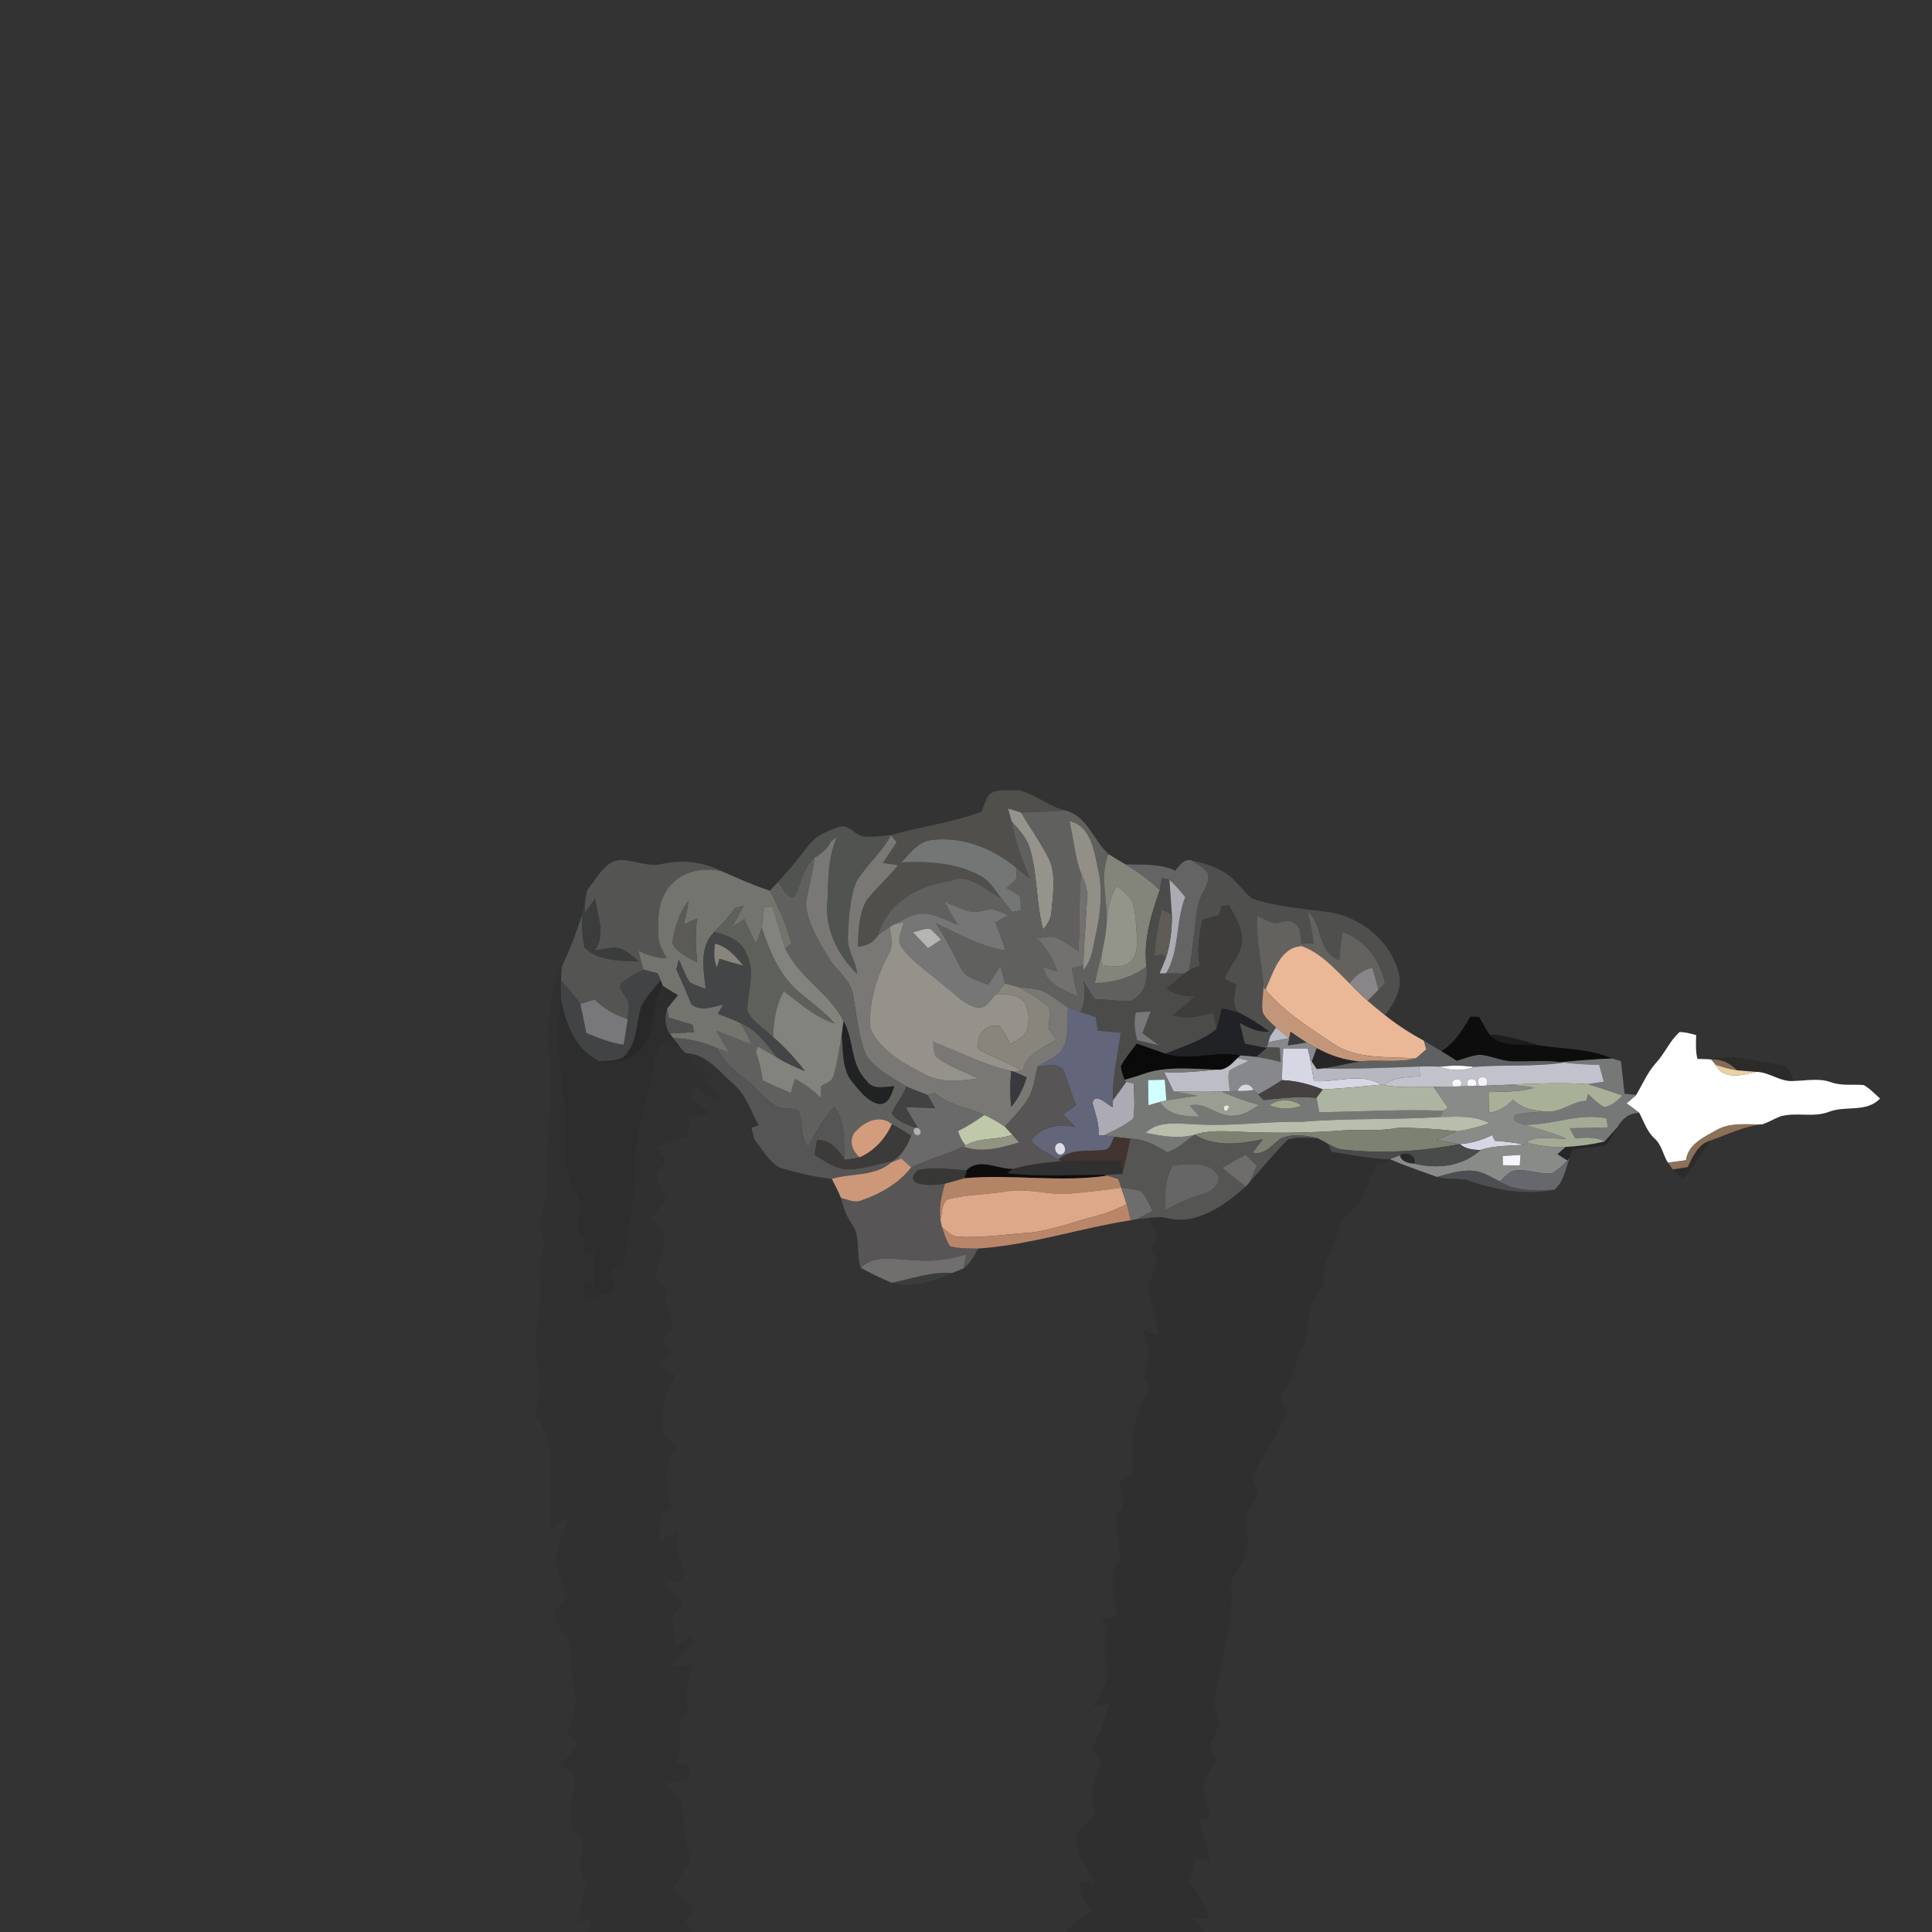 <?xml version="1.0" encoding="UTF-8" ?>
<!DOCTYPE svg PUBLIC "-//W3C//DTD SVG 1.1//EN" "http://www.w3.org/Graphics/SVG/1.1/DTD/svg11.dtd">
<svg width="512pt" height="512pt" viewBox="0 0 512 512" version="1.1" xmlns="http://www.w3.org/2000/svg">
<rect x="0" y="0" width="512" height="512" fill="#333333" stroke="none"/>
<g id="#504f4bff">
<path fill="#504f4b" opacity="1.00" d=" M 261.24 212.25 C 262.24 208.45 267.06 209.60 270.04 209.44 C 274.38 210.45 277.89 213.69 282.27 214.79 C 278.39 215.16 274.50 215.08 270.63 215.34 C 269.46 214.99 268.30 214.62 267.14 214.27 C 267.45 215.41 267.76 216.55 268.09 217.69 C 269.05 222.93 270.87 227.94 272.95 232.82 C 271.75 231.86 270.54 230.89 269.32 229.96 C 263.01 224.75 254.78 221.52 246.53 222.66 C 243.18 223.28 241.07 226.21 238.89 228.55 C 246.04 228.20 253.54 228.63 259.94 232.16 C 262.28 233.45 263.64 235.85 265.24 237.90 C 260.99 235.99 257.01 231.27 251.94 233.45 C 243.61 234.48 235.01 239.30 232.68 247.87 C 231.52 249.84 229.52 250.74 227.31 250.89 C 227.52 246.74 227.52 242.30 229.65 238.61 C 232.16 235.27 235.41 232.56 237.99 229.27 C 236.64 229.08 235.30 228.89 233.96 228.70 C 235.17 226.86 236.39 225.02 237.62 223.19 C 237.24 222.72 236.48 221.79 236.10 221.32 C 244.04 219.02 252.31 218.03 260.08 215.12 C 260.45 214.15 260.83 213.19 261.24 212.25 Z" />
</g>
<g id="#96938cff">
<path fill="#96938c" opacity="1.00" d=" M 267.14 214.27 C 268.30 214.62 269.46 214.99 270.63 215.34 C 273.17 219.78 276.30 223.89 278.41 228.56 C 279.75 232.68 279.04 237.11 278.68 241.33 C 278.62 243.24 277.65 244.91 276.45 246.34 C 274.51 239.37 275.03 231.96 272.96 225.02 C 272.19 222.09 270.00 219.92 268.09 217.69 C 267.76 216.55 267.45 215.41 267.14 214.27 Z" />
</g>
<g id="#60615fff">
<path fill="#60615f" opacity="1.00" d=" M 270.63 215.34 C 274.50 215.08 278.39 215.16 282.27 214.79 C 288.05 216.18 289.78 222.63 293.73 226.34 C 291.25 232.42 293.74 238.97 293.24 245.27 C 293.03 247.84 292.48 250.37 291.96 252.90 C 291.33 255.43 290.69 257.96 290.13 260.51 C 295.02 260.44 299.86 259.09 303.82 256.16 C 304.31 259.72 303.16 263.85 299.54 265.29 C 296.38 265.37 293.23 264.85 290.07 264.78 C 289.07 263.24 288.10 261.68 287.17 260.11 C 287.62 262.85 287.67 265.71 286.23 268.19 C 285.15 267.82 284.08 267.42 283.03 266.98 C 280.77 265.56 278.76 263.74 276.32 262.63 C 274.27 261.87 272.07 261.89 269.94 261.61 C 268.74 261.28 267.54 260.96 266.35 260.64 C 265.94 259.11 265.53 257.58 265.13 256.06 C 264.03 257.70 262.92 259.33 261.83 260.97 C 259.25 259.84 255.94 259.27 254.57 256.51 C 252.49 252.49 250.56 248.39 247.98 244.65 C 253.97 247.42 259.78 250.85 266.40 251.86 C 265.65 249.34 264.76 246.88 263.71 244.48 C 264.84 243.84 265.98 243.20 267.12 242.56 C 265.84 242.00 264.57 241.38 263.21 241.02 C 261.01 240.90 258.83 242.26 256.65 241.43 C 254.45 240.75 252.33 239.82 250.20 238.97 C 251.41 241.02 252.62 243.07 253.85 245.12 C 250.96 243.93 248.11 242.35 244.94 242.10 C 242.08 242.03 239.55 243.61 237.10 244.89 C 236.77 245.08 236.11 245.45 235.78 245.63 C 234.71 246.32 233.67 247.07 232.68 247.87 C 235.01 239.30 243.61 234.48 251.94 233.45 C 257.01 231.27 260.99 235.99 265.24 237.90 C 266.25 239.13 267.26 240.38 268.27 241.63 C 268.83 241.54 269.95 241.37 270.51 241.28 C 270.51 240.05 270.56 238.81 270.30 237.61 C 269.26 236.64 267.95 236.06 266.74 235.37 C 267.63 234.52 268.51 233.67 269.40 232.83 C 269.37 231.87 269.35 230.91 269.32 229.96 C 270.54 230.89 271.75 231.86 272.95 232.82 C 270.87 227.94 269.05 222.93 268.09 217.69 C 270.00 219.92 272.19 222.09 272.96 225.02 C 275.03 231.96 274.51 239.37 276.45 246.34 C 277.65 244.91 278.62 243.24 278.68 241.33 C 279.04 237.11 279.75 232.68 278.41 228.56 C 276.30 223.89 273.17 219.78 270.63 215.34 M 283.40 217.59 C 284.54 222.19 284.82 227.03 286.50 231.48 C 285.92 238.33 286.19 245.21 285.80 252.07 C 283.78 250.83 281.92 249.30 279.73 248.37 C 278.08 248.00 276.40 248.51 274.75 248.69 C 277.29 251.13 279.19 254.12 280.14 257.52 C 278.96 257.10 277.78 256.70 276.61 256.29 C 277.04 261.07 282.15 262.27 285.70 264.16 C 284.99 261.64 284.44 259.09 284.02 256.51 C 284.79 256.34 286.34 256.01 287.11 255.85 L 287.09 257.06 C 289.49 254.44 289.66 250.71 290.45 247.42 C 291.70 241.71 292.30 235.76 290.92 230.01 C 289.92 225.28 289.03 218.87 283.40 217.59 Z" />
</g>
<g id="#928f87ff">
<path fill="#928f87" opacity="1.00" d=" M 283.40 217.59 C 289.03 218.87 289.92 225.28 290.92 230.01 C 292.30 235.76 291.70 241.71 290.45 247.42 C 289.66 250.71 289.49 254.44 287.09 257.06 L 287.11 255.85 C 287.23 249.86 287.81 243.89 288.10 237.91 C 288.32 235.63 287.34 233.52 286.50 231.48 C 284.82 227.03 284.54 222.19 283.40 217.59 Z" />
</g>
<g id="#515351ff">
<path fill="#515351" opacity="1.00" d=" M 214.17 224.18 C 216.10 221.53 219.25 220.20 222.26 219.19 C 224.88 218.14 226.55 221.49 229.06 221.70 C 231.41 221.86 233.76 221.57 236.10 221.32 C 233.73 225.99 229.50 229.30 226.87 233.77 C 225.21 238.29 224.92 243.21 224.72 247.99 C 224.36 251.62 226.84 254.64 227.18 258.16 C 221.95 253.12 218.30 245.73 219.32 238.33 C 219.49 232.77 219.46 227.09 221.76 221.89 C 221.41 222.13 220.71 222.61 220.36 222.85 C 219.35 224.81 217.73 226.29 215.79 227.31 C 212.77 229.96 212.42 234.25 210.53 237.60 C 208.30 238.24 207.54 235.00 206.13 233.79 C 209.00 230.75 211.62 227.49 214.17 224.18 Z" />
</g>
<g id="#7a7874ff">
<path fill="#7a7874" opacity="1.00" d=" M 220.36 222.85 C 220.71 222.61 221.41 222.13 221.76 221.89 C 219.46 227.09 219.49 232.77 219.32 238.33 C 218.30 245.73 221.95 253.12 227.18 258.16 C 226.84 254.64 224.36 251.62 224.72 247.99 C 224.92 243.21 225.21 238.29 226.87 233.77 C 229.50 229.30 233.73 225.99 236.10 221.32 C 236.48 221.79 237.24 222.72 237.62 223.19 C 236.39 225.02 235.17 226.86 233.96 228.70 C 235.30 228.89 236.64 229.08 237.99 229.27 C 235.41 232.56 232.16 235.27 229.65 238.61 C 227.52 242.30 227.52 246.74 227.31 250.89 C 229.52 250.74 231.52 249.84 232.68 247.87 C 233.67 247.07 234.71 246.32 235.78 245.63 C 236.01 247.94 236.88 250.49 235.59 252.66 C 232.34 258.70 230.12 265.64 230.66 272.55 C 233.34 278.58 239.59 281.86 245.18 284.76 C 249.50 287.11 254.54 286.40 259.21 285.83 C 255.66 284.05 251.82 282.78 248.59 280.44 C 247.24 279.47 247.60 277.57 247.27 276.14 C 254.21 278.61 260.69 282.31 267.97 283.82 C 267.69 286.99 267.65 290.18 267.98 293.35 C 269.90 291.06 271.19 288.34 272.09 285.51 C 271.00 285.01 269.91 284.52 268.82 284.05 C 269.28 283.95 270.22 283.76 270.69 283.67 L 271.19 283.59 C 271.93 279.11 276.65 277.72 279.94 275.50 C 279.24 274.55 278.55 273.62 277.86 272.67 C 278.01 270.76 278.30 268.83 278.02 266.91 C 275.65 264.70 272.71 263.22 269.94 261.61 C 272.07 261.89 274.27 261.87 276.32 262.63 C 278.76 263.74 280.77 265.56 283.03 266.98 C 282.86 270.79 283.44 274.97 281.43 278.40 C 279.69 280.35 277.13 281.29 274.98 282.70 C 274.20 285.64 273.97 288.85 272.26 291.46 C 270.55 294.06 268.36 296.28 266.31 298.61 C 264.61 297.39 262.76 296.38 260.87 295.49 C 256.51 293.41 251.37 292.97 247.68 289.61 C 247.22 289.75 246.30 290.04 245.85 290.19 C 243.93 289.47 242.01 288.76 240.16 287.90 C 236.31 285.63 232.09 283.39 229.49 279.65 C 227.47 274.66 227.06 269.20 226.09 263.95 C 225.65 259.84 221.84 257.46 219.82 254.16 C 217.04 249.74 214.19 245.02 213.50 239.77 C 214.00 235.57 215.47 231.55 215.79 227.31 C 217.73 226.29 219.35 224.81 220.36 222.85 Z" />
</g>
<g id="#747575ff">
<path fill="#747575" opacity="1.00" d=" M 246.53 222.66 C 254.78 221.52 263.01 224.75 269.32 229.96 C 269.35 230.91 269.37 231.87 269.40 232.83 C 268.51 233.67 267.63 234.52 266.74 235.37 C 267.95 236.06 269.26 236.64 270.30 237.61 C 270.56 238.81 270.51 240.05 270.51 241.28 C 269.95 241.37 268.83 241.54 268.27 241.63 C 267.26 240.38 266.25 239.13 265.24 237.90 C 263.64 235.85 262.28 233.45 259.94 232.16 C 253.54 228.63 246.04 228.20 238.89 228.55 C 241.07 226.21 243.18 223.28 246.53 222.66 Z" />
</g>
<g id="#60605fff">
<path fill="#60605f" opacity="1.00" d=" M 210.53 237.60 C 212.42 234.25 212.77 229.96 215.79 227.31 C 215.47 231.55 214.00 235.57 213.50 239.77 C 214.19 245.02 217.04 249.74 219.82 254.16 C 221.84 257.46 225.65 259.84 226.09 263.95 C 227.06 269.20 227.47 274.66 229.49 279.65 C 232.09 283.39 236.31 285.63 240.16 287.90 C 239.30 290.50 237.42 292.55 236.31 295.01 C 237.65 297.11 240.25 297.94 242.45 298.85 L 242.07 299.59 C 241.91 299.93 241.60 300.60 241.44 300.94 C 239.76 299.92 238.10 298.87 236.39 297.92 C 232.91 295.06 228.68 297.43 226.24 300.40 C 225.01 302.64 225.97 305.21 227.85 306.72 C 226.52 306.98 225.19 307.16 223.85 307.35 C 223.50 302.61 224.18 297.32 221.10 293.29 C 218.15 296.42 216.09 300.21 214.18 304.03 C 211.91 301.29 212.84 297.56 211.68 294.48 C 209.88 293.23 207.10 294.27 205.22 292.89 C 203.25 291.52 201.63 289.73 199.88 288.11 C 196.45 284.76 191.93 282.31 189.93 277.73 C 191.02 278.13 192.12 278.53 193.23 278.93 C 192.07 277.01 190.92 275.10 189.78 273.18 C 192.93 274.34 196.03 275.62 199.18 276.79 C 198.31 274.79 197.39 272.80 196.09 271.04 C 200.42 272.77 203.16 276.64 205.88 280.21 C 204.19 279.23 202.49 278.26 200.79 277.30 C 200.67 277.68 200.44 278.43 200.32 278.81 C 201.15 281.24 201.84 283.73 202.07 286.31 C 204.52 287.50 207.04 288.57 209.56 289.64 C 209.93 288.39 210.30 287.15 210.67 285.91 C 213.21 287.28 215.53 289.00 217.62 290.98 C 217.60 289.94 217.59 288.92 217.58 287.89 C 218.76 287.09 220.55 286.69 220.90 285.11 C 221.90 281.65 222.36 278.07 223.06 274.54 C 223.56 278.71 223.05 283.49 226.00 286.90 C 227.88 289.10 229.83 291.85 232.80 292.54 C 235.61 292.88 236.22 289.85 237.00 287.85 C 234.49 287.96 231.31 288.99 229.66 286.41 C 225.28 282.19 226.36 275.61 223.55 270.61 C 219.77 263.10 211.57 259.02 208.10 251.33 C 208.50 251.00 209.31 250.33 209.72 249.99 C 208.38 245.13 206.37 240.50 204.02 236.05 C 204.72 235.29 205.43 234.54 206.13 233.79 C 207.54 235.00 208.30 238.24 210.53 237.60 Z" />
</g>
<g id="#83857bff">
<path fill="#83857b" opacity="1.00" d=" M 293.24 245.27 C 293.74 238.97 291.25 232.42 293.73 226.34 C 295.21 227.28 296.72 228.18 298.24 229.06 C 301.53 230.96 304.58 233.25 307.37 235.84 C 305.09 242.37 302.93 249.13 303.82 256.16 C 299.86 259.09 295.02 260.44 290.13 260.51 C 290.69 257.96 291.33 255.43 291.96 252.90 C 292.00 253.67 292.09 255.21 292.13 255.98 C 294.63 255.75 297.88 256.86 299.73 254.65 C 301.56 252.88 301.36 250.18 301.27 247.87 C 301.04 244.85 301.01 241.76 300.07 238.86 C 299.09 237.15 297.41 236.02 296.00 234.73 C 293.98 237.88 293.45 241.60 293.24 245.27 Z" />
</g>
<g id="#545453ff">
<path fill="#545453" opacity="1.00" d=" M 157.08 233.95 C 158.91 231.48 160.75 228.41 164.07 227.91 C 167.95 227.79 171.69 229.93 175.59 228.92 C 180.81 227.78 186.25 228.42 191.03 230.79 C 186.53 229.96 181.39 230.68 178.14 234.18 C 174.40 237.76 174.21 243.31 174.50 248.14 C 174.52 250.30 175.71 252.15 176.71 253.97 C 174.07 253.96 171.54 253.10 169.18 251.98 C 169.63 253.64 170.08 255.31 170.52 256.98 C 168.46 258.08 166.30 259.09 164.55 260.66 C 163.77 262.09 165.39 263.23 165.94 264.41 C 167.18 266.07 166.46 268.22 166.35 270.09 C 163.07 269.03 160.03 267.32 157.56 264.90 C 156.30 265.29 155.05 265.68 153.80 266.09 C 152.29 263.87 150.48 261.88 148.67 259.92 C 148.70 258.63 148.78 257.35 148.92 256.08 C 151.00 251.70 152.78 247.17 154.19 242.52 C 154.29 245.40 154.26 248.32 154.92 251.14 C 158.67 254.74 164.34 254.66 169.21 254.73 C 167.74 253.53 166.32 252.20 164.58 251.40 C 162.26 250.81 159.87 251.55 157.57 251.90 C 160.66 247.78 158.28 242.69 157.73 238.16 C 156.81 239.45 155.89 240.74 154.96 242.02 C 155.00 240.71 155.05 239.41 155.13 238.12 C 155.26 237.55 155.51 236.42 155.63 235.85 C 155.99 235.38 156.72 234.42 157.08 233.95 Z" />
</g>
<g id="#636463ff">
<path fill="#636463" opacity="1.00" d=" M 311.44 230.74 C 312.61 229.40 313.81 227.36 315.92 228.06 C 317.40 228.97 318.90 229.92 320.03 231.27 C 320.96 234.43 317.90 237.00 317.49 240.04 C 316.52 245.70 316.12 251.45 315.16 257.12 C 314.83 257.34 314.18 257.80 313.86 258.02 C 312.25 258.02 310.64 257.96 309.04 257.94 C 312.67 251.79 311.50 244.25 314.10 237.73 C 312.78 236.13 311.46 234.52 309.91 233.15 C 309.41 233.04 308.42 232.82 307.92 232.71 C 307.75 233.75 307.56 234.79 307.37 235.84 C 304.58 233.25 301.53 230.96 298.24 229.06 C 302.69 229.22 307.28 228.77 311.44 230.74 Z" />
</g>
<g id="#4f4f4eff">
<path fill="#4f4f4e" opacity="1.00" d=" M 315.92 228.06 C 319.19 228.80 322.52 229.73 325.27 231.72 C 327.74 233.50 329.41 236.13 331.72 238.08 C 337.80 240.17 344.25 240.70 350.59 241.52 C 359.80 242.25 368.66 249.06 370.75 258.22 C 371.71 262.29 369.39 265.95 367.02 269.02 C 365.46 267.79 363.93 266.52 362.43 265.22 C 363.39 264.24 364.35 263.27 365.33 262.31 C 365.76 261.91 366.60 261.09 367.03 260.68 C 365.84 254.64 361.74 249.02 355.78 247.00 C 355.39 249.47 355.10 251.96 354.92 254.46 C 349.13 252.48 350.66 245.17 346.57 241.54 C 347.20 244.34 347.77 247.16 348.14 250.01 C 347.05 250.04 345.97 250.07 344.89 250.11 C 344.49 248.31 345.01 245.85 343.12 244.79 C 342.03 243.67 340.49 244.08 339.18 244.41 C 337.00 245.16 335.05 243.41 333.15 242.67 C 332.72 249.07 334.55 255.29 334.84 261.64 C 334.74 263.87 334.27 266.11 334.66 268.33 C 335.44 269.94 336.88 271.09 338.18 272.28 C 337.79 272.87 337.00 274.04 336.61 274.63 C 336.49 275.04 336.24 275.85 336.11 276.25 C 336.01 276.57 335.82 277.20 335.73 277.51 C 336.86 277.55 338.00 277.59 339.14 277.63 C 339.22 278.89 339.31 280.15 339.41 281.41 C 337.25 280.90 335.10 280.42 332.91 280.09 C 333.81 279.30 334.70 278.52 335.61 277.74 C 333.69 277.35 331.78 276.96 329.87 276.58 C 329.43 274.71 328.96 272.85 328.48 271.00 C 330.88 272.42 333.49 273.62 336.35 273.37 C 333.86 271.48 331.20 269.84 328.44 268.41 C 326.11 266.51 327.25 263.53 327.56 261.04 C 326.53 260.47 325.48 259.94 324.51 259.29 C 325.78 256.04 328.54 253.46 329.13 249.93 C 329.51 246.26 327.34 243.04 325.76 239.92 C 325.24 239.97 324.22 240.08 323.71 240.13 C 323.48 240.93 323.25 241.73 323.03 242.54 C 321.57 242.91 320.12 243.29 318.67 243.68 C 317.77 247.69 317.18 251.83 317.96 255.92 C 317.02 256.31 316.08 256.69 315.16 257.12 C 316.12 251.45 316.52 245.70 317.49 240.04 C 317.90 237.00 320.96 234.43 320.03 231.27 C 318.90 229.92 317.40 228.97 315.92 228.06 Z" />
</g>
<g id="#74746fff">
<path fill="#74746f" opacity="1.00" d=" M 178.14 234.18 C 181.39 230.68 186.53 229.96 191.03 230.79 C 195.32 232.64 199.57 234.60 204.02 236.05 C 206.37 240.50 208.38 245.13 209.72 249.99 C 209.31 250.33 208.50 251.00 208.10 251.33 C 206.96 247.64 205.92 243.92 204.65 240.27 C 204.12 240.28 203.06 240.30 202.53 240.30 C 202.32 242.16 202.11 244.01 201.90 245.87 C 201.43 247.30 200.89 248.71 200.36 250.13 C 199.22 248.00 198.19 245.81 197.28 243.57 C 196.18 244.31 195.07 245.05 193.96 245.79 C 194.98 243.89 195.99 242.00 197.00 240.10 C 196.46 240.23 195.39 240.49 194.85 240.62 C 193.16 242.89 191.24 244.98 189.28 247.02 C 185.20 251.07 186.47 257.00 187.04 262.08 C 185.61 261.53 184.12 261.12 182.81 260.34 C 181.50 258.51 180.90 256.30 179.88 254.32 C 179.72 254.96 179.41 256.25 179.25 256.89 C 180.63 259.95 181.97 263.03 183.23 266.14 C 185.66 268.18 188.94 266.80 191.65 266.22 C 191.18 267.03 190.72 267.85 190.26 268.66 C 192.21 269.44 194.18 270.14 196.09 271.04 C 197.39 272.80 198.31 274.79 199.18 276.79 C 196.03 275.62 192.93 274.34 189.78 273.18 C 190.92 275.10 192.07 277.01 193.23 278.93 C 192.12 278.53 191.02 278.13 189.93 277.73 C 186.28 276.15 182.40 275.20 178.42 275.09 C 178.19 274.79 177.73 274.19 177.50 273.89 C 179.63 273.76 181.76 273.64 183.89 273.51 C 183.81 273.03 183.63 272.07 183.55 271.58 C 181.43 270.95 179.31 270.32 177.20 269.70 C 177.10 269.09 176.91 267.85 176.81 267.24 C 177.76 266.07 178.72 264.91 179.67 263.75 C 178.32 262.93 176.97 262.10 175.64 261.27 C 175.49 260.89 175.20 260.15 175.05 259.77 C 174.86 259.31 174.49 258.40 174.30 257.94 C 173.04 257.62 171.77 257.30 170.52 256.98 C 170.08 255.31 169.63 253.64 169.18 251.98 C 171.54 253.10 174.07 253.96 176.71 253.97 C 175.71 252.15 174.52 250.30 174.50 248.14 C 174.21 243.31 174.40 237.76 178.14 234.18 M 178.14 249.87 C 179.48 252.47 182.29 253.73 184.75 255.05 C 184.45 251.18 184.10 247.26 184.80 243.41 C 183.60 243.94 182.40 244.47 181.21 245.00 C 181.71 242.92 182.17 240.84 182.55 238.74 C 179.87 241.82 178.92 245.97 178.14 249.87 Z" />
</g>
<g id="#727170ff">
<path fill="#727170" opacity="1.00" d=" M 286.50 231.48 C 287.34 233.52 288.32 235.63 288.10 237.91 C 287.81 243.89 287.23 249.86 287.11 255.85 C 286.34 256.01 284.79 256.34 284.02 256.51 C 284.44 259.09 284.99 261.64 285.70 264.16 C 282.15 262.27 277.04 261.07 276.61 256.29 C 277.78 256.70 278.96 257.10 280.14 257.52 C 279.19 254.12 277.29 251.13 274.75 248.69 C 276.40 248.51 278.08 248.00 279.73 248.37 C 281.92 249.30 283.78 250.83 285.80 252.07 C 286.19 245.21 285.92 238.33 286.50 231.48 Z" />
</g>
<g id="#4b4b4aff">
<path fill="#4b4b4a" opacity="1.00" d=" M 307.92 232.71 C 308.42 232.82 309.41 233.04 309.91 233.15 C 310.11 236.20 310.38 239.26 310.56 242.32 C 309.90 242.02 308.56 241.42 307.90 241.12 C 306.90 245.13 306.26 249.21 305.93 253.33 C 306.62 253.17 307.31 253.01 308.00 252.86 C 308.25 253.09 308.76 253.55 309.01 253.78 C 308.48 255.19 307.88 256.56 307.30 257.95 C 307.74 257.95 308.61 257.94 309.04 257.94 C 310.64 257.96 312.25 258.02 313.86 258.02 C 312.27 259.30 310.76 260.66 309.24 262.01 C 311.41 263.50 313.95 264.16 316.58 263.92 C 314.88 265.80 312.94 267.47 310.87 268.93 C 314.36 270.37 318.06 269.19 321.55 268.40 C 321.83 269.83 322.12 271.27 322.41 272.71 C 318.47 275.92 313.48 277.33 308.86 279.24 C 306.31 278.36 303.79 277.43 301.24 276.57 C 299.82 278.53 298.20 280.36 297.08 282.51 C 297.09 283.79 297.65 284.97 298.04 286.17 L 298.52 286.69 C 297.34 288.35 296.14 289.99 294.93 291.62 C 294.65 285.53 296.22 279.68 297.01 273.71 C 294.96 273.53 292.93 273.34 290.89 273.14 C 290.71 271.92 290.55 270.71 290.38 269.51 C 288.99 269.07 287.61 268.65 286.23 268.19 C 287.67 265.71 287.62 262.85 287.17 260.11 C 288.10 261.68 289.07 263.24 290.07 264.78 C 293.23 264.85 296.38 265.37 299.54 265.29 C 303.16 263.85 304.31 259.72 303.82 256.16 C 302.93 249.13 305.09 242.37 307.37 235.84 C 307.56 234.79 307.75 233.75 307.92 232.71 M 301.02 268.29 C 300.40 270.75 300.72 273.27 301.36 275.70 C 303.27 276.14 305.18 276.58 307.10 277.00 C 305.66 275.92 304.20 274.86 302.75 273.81 C 303.49 271.88 304.23 269.96 304.97 268.04 C 303.65 268.12 302.33 268.20 301.02 268.29 Z" />
</g>
<g id="#acabb4ff">
<path fill="#acabb4" opacity="1.00" d=" M 309.91 233.15 C 311.46 234.52 312.78 236.13 314.10 237.73 C 311.50 244.25 312.67 251.79 309.04 257.94 C 308.61 257.94 307.74 257.95 307.30 257.95 C 307.88 256.56 308.48 255.19 309.01 253.78 C 310.14 250.08 310.65 246.19 310.56 242.32 C 310.38 239.26 310.11 236.20 309.91 233.15 Z" />
<path fill="#acabb4" opacity="1.00" d=" M 298.52 286.69 C 299.01 286.80 300.00 287.01 300.49 287.12 C 300.52 290.22 300.83 293.36 300.36 296.44 C 298.03 298.36 295.24 299.59 292.56 300.92 C 292.19 300.92 291.47 300.91 291.10 300.91 C 291.42 297.88 290.21 295.08 289.49 292.22 C 290.37 289.39 293.24 292.70 294.87 293.40 C 294.88 292.95 294.92 292.06 294.93 291.62 C 296.14 289.99 297.34 288.35 298.52 286.69 Z" />
</g>
<g id="#171817ac">
<path fill="#171817" opacity="0.67" d=" M 155.63 235.85 C 155.99 235.38 156.72 234.42 157.08 233.95 C 156.72 234.42 155.99 235.38 155.63 235.85 Z" />
</g>
<g id="#93958bff">
<path fill="#93958b" opacity="1.00" d=" M 296.00 234.73 C 297.41 236.02 299.09 237.15 300.07 238.86 C 301.01 241.76 301.04 244.85 301.27 247.87 C 301.36 250.18 301.56 252.88 299.73 254.65 C 297.88 256.86 294.63 255.75 292.13 255.98 C 292.09 255.21 292.00 253.67 291.96 252.90 C 292.48 250.37 293.03 247.84 293.24 245.27 C 293.45 241.60 293.98 237.88 296.00 234.73 Z" />
</g>
<g id="#3b3d3dff">
<path fill="#3b3d3d" opacity="1.00" d=" M 154.19 242.52 C 154.47 241.05 154.79 239.58 155.13 238.12 C 155.05 239.41 155.00 240.71 154.96 242.02 C 155.89 240.74 156.81 239.45 157.73 238.16 C 158.28 242.69 160.66 247.78 157.57 251.90 C 159.87 251.55 162.26 250.81 164.58 251.40 C 166.32 252.20 167.74 253.53 169.21 254.73 C 164.34 254.66 158.67 254.74 154.92 251.14 C 154.26 248.32 154.29 245.40 154.19 242.52 Z" />
<path fill="#3b3d3d" opacity="1.00" d=" M 236.26 339.94 C 241.59 338.93 246.77 336.91 252.29 337.36 C 247.35 339.63 241.69 341.43 236.26 339.94 Z" />
</g>
<g id="#5c5a57ff">
<path fill="#5c5a57" opacity="1.00" d=" M 178.14 249.87 C 178.92 245.97 179.87 241.82 182.55 238.74 C 182.17 240.84 181.71 242.92 181.21 245.00 C 182.40 244.47 183.60 243.94 184.80 243.41 C 184.10 247.26 184.45 251.18 184.75 255.05 C 182.29 253.73 179.48 252.47 178.14 249.87 Z" />
</g>
<g id="#757675ff">
<path fill="#757675" opacity="1.00" d=" M 250.20 238.97 C 252.33 239.82 254.45 240.75 256.65 241.43 C 258.83 242.26 261.01 240.90 263.21 241.02 C 264.57 241.38 265.84 242.00 267.12 242.56 C 265.98 243.20 264.84 243.84 263.71 244.48 C 264.76 246.88 265.65 249.34 266.40 251.86 C 259.78 250.85 253.97 247.42 247.98 244.65 C 250.56 248.39 252.49 252.49 254.57 256.51 C 255.94 259.27 259.25 259.84 261.83 260.97 C 262.92 259.33 264.03 257.70 265.13 256.06 C 265.53 257.58 265.94 259.11 266.35 260.64 C 265.54 261.60 264.74 262.56 263.93 263.52 C 262.48 264.86 261.37 267.42 259.04 267.04 C 255.62 266.33 253.21 263.50 250.53 261.47 C 246.64 258.02 242.01 255.26 238.94 250.98 C 237.48 248.95 239.07 246.52 239.48 244.41 C 238.88 244.53 237.70 244.77 237.10 244.89 C 239.55 243.61 242.08 242.03 244.94 242.10 C 248.11 242.35 250.96 243.93 253.85 245.12 C 252.62 243.07 251.41 241.02 250.20 238.97 M 241.95 247.06 C 243.26 248.49 244.60 249.89 245.95 251.28 C 247.09 250.52 248.24 249.77 249.39 249.01 C 248.49 248.06 247.62 247.09 246.63 246.24 C 245.04 245.88 243.49 246.77 241.95 247.06 Z" />
</g>
<g id="#5e615aff">
<path fill="#5e615a" opacity="1.00" d=" M 194.85 240.62 C 195.39 240.49 196.46 240.23 197.00 240.10 C 195.99 242.00 194.98 243.89 193.96 245.79 C 195.07 245.05 196.18 244.31 197.28 243.57 C 198.19 245.81 199.22 248.00 200.36 250.13 C 200.89 248.71 201.43 247.30 201.90 245.87 C 203.91 251.96 206.45 258.24 211.40 262.56 C 214.71 265.45 218.33 267.99 221.29 271.26 C 216.05 269.68 212.03 265.88 207.74 262.69 C 205.56 266.38 204.98 270.65 204.91 274.86 C 202.58 272.61 199.47 270.89 198.05 267.88 C 197.95 262.92 200.31 257.72 197.88 252.95 C 196.63 249.23 192.76 247.82 189.28 247.02 C 191.24 244.98 193.16 242.89 194.85 240.62 Z" />
</g>
<g id="#82837cff">
<path fill="#82837c" opacity="1.00" d=" M 202.53 240.30 C 203.06 240.30 204.12 240.28 204.65 240.27 C 205.92 243.92 206.96 247.64 208.10 251.33 C 211.57 259.02 219.77 263.10 223.55 270.61 C 223.37 271.92 223.21 273.23 223.06 274.54 C 222.36 278.07 221.90 281.65 220.90 285.11 C 220.55 286.69 218.76 287.09 217.58 287.89 C 217.59 288.92 217.60 289.94 217.62 290.98 C 215.53 289.00 213.21 287.28 210.67 285.91 C 210.30 287.15 209.93 288.39 209.56 289.64 C 207.04 288.57 204.52 287.50 202.07 286.31 C 201.84 283.73 201.15 281.24 200.32 278.81 C 200.44 278.43 200.67 277.68 200.79 277.30 C 202.49 278.26 204.19 279.23 205.88 280.21 C 208.21 281.66 210.73 282.78 213.27 283.81 C 210.78 280.57 208.00 277.54 204.91 274.86 C 204.98 270.65 205.56 266.38 207.74 262.69 C 212.03 265.88 216.05 269.68 221.29 271.26 C 218.33 267.99 214.71 265.45 211.40 262.56 C 206.45 258.24 203.91 251.96 201.90 245.87 C 202.11 244.01 202.32 242.16 202.53 240.30 Z" />
</g>
<g id="#3f3d3bff">
<path fill="#3f3d3b" opacity="1.00" d=" M 323.71 240.13 C 324.22 240.08 325.24 239.97 325.76 239.92 C 327.34 243.04 329.51 246.26 329.13 249.93 C 328.54 253.46 325.78 256.04 324.51 259.29 C 325.48 259.94 326.53 260.47 327.56 261.04 C 327.25 263.53 326.11 266.51 328.44 268.41 C 326.89 267.94 325.33 267.57 323.78 267.19 C 323.36 269.04 322.94 270.89 322.41 272.71 C 322.12 271.27 321.83 269.83 321.55 268.40 C 318.06 269.19 314.36 270.37 310.87 268.93 C 312.94 267.47 314.88 265.80 316.58 263.92 C 313.95 264.16 311.41 263.50 309.24 262.01 C 310.76 260.66 312.27 259.30 313.86 258.02 C 314.18 257.80 314.83 257.34 315.16 257.12 C 316.08 256.69 317.02 256.31 317.96 255.92 C 317.18 251.83 317.77 247.69 318.67 243.68 C 320.12 243.29 321.57 242.91 323.03 242.54 C 323.25 241.73 323.48 240.93 323.71 240.13 Z" />
</g>
<g id="#5f5c56ff">
<path fill="#5f5c56" opacity="1.00" d=" M 307.90 241.12 C 308.56 241.42 309.90 242.02 310.56 242.32 C 310.65 246.19 310.14 250.08 309.01 253.78 C 308.76 253.55 308.25 253.09 308.00 252.86 C 307.31 253.01 306.62 253.17 305.93 253.33 C 306.26 249.21 306.90 245.13 307.90 241.12 Z" />
</g>
<g id="#64625fff">
<path fill="#64625f" opacity="1.00" d=" M 346.57 241.54 C 350.66 245.17 349.13 252.48 354.92 254.46 C 355.10 251.96 355.39 249.47 355.78 247.00 C 361.74 249.02 365.84 254.64 367.03 260.68 C 366.60 261.09 365.76 261.91 365.33 262.31 C 364.80 260.38 364.26 258.45 363.71 256.52 C 361.15 256.95 359.16 258.57 357.66 260.61 C 353.84 256.88 350.10 252.55 344.95 250.72 C 339.16 251.03 337.39 257.89 335.37 262.28 L 334.84 261.64 C 334.55 255.29 332.72 249.07 333.15 242.67 C 335.05 243.41 337.00 245.16 339.18 244.41 C 340.49 244.08 342.03 243.67 343.12 244.79 C 345.01 245.85 344.49 248.31 344.89 250.11 C 345.97 250.07 347.05 250.04 348.14 250.01 C 347.77 247.16 347.20 244.34 346.57 241.54 Z" />
</g>
<g id="#94928bff">
<path fill="#94928b" opacity="1.00" d=" M 235.78 245.63 C 236.11 245.45 236.77 245.08 237.10 244.89 C 237.70 244.77 238.88 244.53 239.48 244.41 C 239.07 246.52 237.48 248.95 238.94 250.98 C 242.01 255.26 246.64 258.02 250.53 261.47 C 253.21 263.50 255.62 266.33 259.04 267.04 C 261.37 267.42 262.48 264.86 263.93 263.52 C 266.53 263.52 269.70 263.24 271.47 265.59 C 272.81 267.79 272.84 270.61 272.11 273.03 C 271.54 275.01 269.34 275.65 267.82 276.75 C 266.89 275.07 266.06 273.30 264.76 271.87 C 261.86 271.33 259.36 273.35 259.29 276.30 C 258.47 278.07 260.49 278.64 261.68 279.33 C 264.70 280.73 267.81 281.96 270.69 283.67 C 270.22 283.76 269.28 283.95 268.82 284.05 L 267.97 283.82 C 260.69 282.31 254.21 278.61 247.27 276.14 C 247.60 277.57 247.24 279.47 248.59 280.44 C 251.82 282.78 255.66 284.05 259.21 285.83 C 254.54 286.40 249.50 287.11 245.18 284.76 C 239.59 281.86 233.34 278.58 230.66 272.55 C 230.12 265.64 232.34 258.70 235.59 252.66 C 236.88 250.49 236.01 247.94 235.78 245.63 Z" />
</g>
<g id="#b4b6b2ff">
<path fill="#b4b6b2" opacity="1.00" d=" M 241.95 247.06 C 243.49 246.77 245.04 245.88 246.63 246.24 C 247.62 247.09 248.49 248.06 249.39 249.01 C 248.24 249.77 247.09 250.52 245.95 251.28 C 244.60 249.89 243.26 248.49 241.95 247.06 Z" />
</g>
<g id="#444546ff">
<path fill="#444546" opacity="1.00" d=" M 189.28 247.02 C 192.76 247.82 196.63 249.23 197.88 252.95 C 200.31 257.72 197.95 262.92 198.05 267.88 C 199.47 270.89 202.58 272.61 204.91 274.86 C 208.00 277.54 210.78 280.57 213.27 283.81 C 210.73 282.78 208.21 281.66 205.88 280.21 C 203.16 276.64 200.42 272.77 196.09 271.04 C 194.18 270.14 192.21 269.44 190.26 268.66 C 190.72 267.85 191.18 267.03 191.65 266.22 C 188.94 266.80 185.66 268.18 183.23 266.14 C 181.97 263.03 180.63 259.95 179.25 256.89 C 179.41 256.25 179.72 254.96 179.88 254.32 C 180.90 256.30 181.50 258.51 182.81 260.34 C 184.12 261.12 185.61 261.53 187.04 262.08 C 186.47 257.00 185.20 251.07 189.28 247.02 M 189.50 250.08 C 189.21 252.19 189.10 254.37 190.01 256.35 C 190.17 255.78 190.48 254.64 190.64 254.06 C 192.72 254.73 194.82 255.33 196.94 255.87 C 194.93 253.42 192.73 250.83 189.50 250.08 Z" />
</g>
<g id="#87857cff">
<path fill="#87857c" opacity="1.00" d=" M 189.50 250.08 C 192.73 250.83 194.93 253.42 196.94 255.87 C 194.82 255.33 192.72 254.73 190.64 254.06 C 190.48 254.64 190.17 255.78 190.01 256.35 C 189.10 254.37 189.21 252.19 189.50 250.08 Z" />
<path fill="#87857c" opacity="1.00" d=" M 266.35 260.64 C 267.54 260.96 268.74 261.28 269.94 261.61 C 272.71 263.22 275.65 264.70 278.02 266.91 C 278.30 268.83 278.01 270.76 277.86 272.67 C 278.55 273.62 279.24 274.55 279.94 275.50 C 276.65 277.72 271.93 279.11 271.19 283.59 L 270.69 283.67 C 267.81 281.96 264.70 280.73 261.68 279.33 C 260.49 278.64 258.47 278.07 259.29 276.30 C 259.36 273.35 261.86 271.33 264.76 271.87 C 266.06 273.30 266.89 275.07 267.82 276.75 C 269.34 275.65 271.54 275.01 272.11 273.03 C 272.84 270.61 272.81 267.79 271.47 265.59 C 269.70 263.24 266.53 263.52 263.93 263.52 C 264.74 262.56 265.54 261.60 266.35 260.64 Z" />
</g>
<g id="#eab897ff">
<path fill="#eab897" opacity="1.00" d=" M 335.37 262.28 C 337.39 257.89 339.16 251.03 344.95 250.72 C 350.10 252.55 353.84 256.88 357.66 260.61 C 359.20 262.20 360.77 263.76 362.43 265.22 C 363.93 266.52 365.46 267.79 367.02 269.02 C 370.25 271.61 373.74 273.84 377.37 275.83 C 377.53 276.39 377.84 277.53 378.00 278.10 C 377.08 278.91 376.15 279.72 375.21 280.51 C 367.89 279.91 359.79 280.90 353.36 276.60 C 346.98 272.35 340.39 268.17 335.37 262.28 Z" />
</g>
<g id="#00000012">
<path fill="#000000" opacity="0.07" d=" M 145.27 271.40 C 146.20 266.23 146.18 260.72 148.92 256.08 C 148.78 257.35 148.70 258.63 148.67 259.92 C 148.65 261.50 148.67 263.10 148.70 264.69 C 147.30 274.26 148.28 283.95 149.70 293.45 C 150.68 299.24 149.12 305.15 150.48 310.91 C 151.05 314.02 153.08 316.57 154.14 319.50 C 153.97 322.16 152.10 325.05 154.19 327.44 C 155.50 329.01 154.86 331.00 154.43 332.78 C 155.37 332.37 156.32 331.98 157.27 331.60 C 157.34 334.64 157.39 337.68 157.46 340.72 C 156.55 340.34 155.63 339.97 154.72 339.61 C 154.63 341.37 154.54 343.13 154.46 344.90 C 157.33 343.97 160.20 343.01 163.06 342.04 C 162.63 340.08 162.18 338.12 161.71 336.17 C 162.98 335.98 164.25 335.78 165.52 335.59 C 165.58 328.33 167.89 321.33 167.87 314.07 C 167.98 307.17 168.79 300.29 170.77 293.67 C 172.48 288.09 172.89 282.19 174.74 276.67 C 176.64 275.77 178.58 277.17 180.39 277.70 C 180.71 278.05 181.36 278.76 181.68 279.11 C 184.91 283.37 188.25 287.56 191.45 291.85 C 188.64 291.38 186.30 289.78 184.25 287.90 C 183.80 288.82 183.41 289.78 183.18 290.79 C 184.56 292.61 186.64 293.73 188.37 295.19 C 186.46 295.51 184.55 295.83 182.64 296.16 C 182.56 297.82 182.48 299.49 182.40 301.16 C 179.60 302.00 176.82 302.90 174.06 303.86 C 174.84 305.15 175.62 306.44 176.39 307.73 C 175.58 309.10 174.17 310.30 174.03 311.95 C 174.69 313.88 175.90 315.58 176.41 317.57 C 175.67 319.56 174.00 321.01 172.64 322.58 C 173.96 324.01 175.83 325.27 176.11 327.35 C 176.75 331.14 174.27 334.46 173.59 338.06 C 174.03 339.57 175.85 340.27 176.93 341.36 C 175.93 344.95 177.57 348.29 178.56 351.65 C 177.69 352.91 176.61 354.01 175.57 355.14 C 176.27 356.35 176.96 357.56 177.66 358.78 C 176.50 359.83 175.33 360.88 174.16 361.93 C 175.88 362.63 177.55 363.45 179.10 364.49 C 176.79 368.74 175.12 373.54 175.49 378.44 C 175.75 380.69 177.98 381.90 179.39 383.45 C 175.49 388.04 176.69 394.29 178.08 399.60 C 177.15 400.21 176.22 400.81 175.30 401.42 C 175.10 403.78 174.90 406.13 174.70 408.49 C 176.36 407.58 178.01 406.66 179.66 405.75 C 179.59 407.96 179.51 410.18 179.50 412.40 C 181.37 414.42 182.07 417.53 179.61 419.46 C 178.14 419.05 176.77 418.34 175.37 417.75 C 176.79 420.42 178.72 422.77 181.14 424.61 C 180.12 425.92 179.13 427.25 178.12 428.57 C 178.76 431.13 179.05 433.77 179.00 436.41 C 180.30 435.46 181.61 434.53 182.91 433.59 C 183.56 434.20 184.21 434.82 184.86 435.44 C 182.00 436.87 179.51 438.93 177.99 441.78 C 179.92 441.61 181.84 441.41 183.77 441.21 C 182.39 444.97 181.47 448.97 182.26 452.97 C 181.49 454.04 180.71 455.11 179.93 456.19 C 180.61 459.98 180.30 463.85 179.29 467.55 C 180.50 467.54 181.72 467.53 182.93 467.53 C 182.67 468.97 182.42 470.43 182.16 471.88 C 180.17 472.07 178.18 472.27 176.20 472.45 C 178.28 474.58 180.78 476.79 181.05 479.97 C 181.49 484.28 181.54 488.69 183.19 492.78 C 181.41 495.51 179.70 498.28 178.10 501.13 C 179.98 502.40 181.97 503.56 183.56 505.20 C 183.94 506.81 182.25 507.94 181.53 509.22 C 182.24 510.14 182.95 511.06 183.66 512.00 L 155.90 512.00 C 156.27 510.76 156.59 509.52 156.92 508.28 C 155.81 508.70 154.70 509.13 153.59 509.57 C 153.08 505.99 154.13 502.53 155.65 499.32 C 152.29 495.94 154.09 491.38 154.71 487.33 C 153.57 486.41 151.90 485.81 151.48 484.27 C 150.13 479.87 152.10 475.44 152.41 471.05 C 151.43 469.26 149.28 468.58 147.64 467.52 C 149.99 466.39 151.75 464.50 152.95 462.21 C 152.06 461.09 151.19 459.96 150.32 458.84 C 151.21 456.35 152.44 453.90 152.58 451.23 C 152.47 448.10 151.44 445.07 151.36 441.93 C 151.06 439.05 151.63 435.78 149.67 433.36 C 148.63 431.40 146.46 429.66 146.87 427.25 C 147.81 425.58 149.34 424.36 150.67 423.02 C 149.54 420.41 148.33 417.82 147.69 415.04 C 145.94 410.43 150.45 406.76 150.29 402.18 C 148.97 403.15 147.66 404.14 146.34 405.13 C 145.19 401.33 146.18 397.38 145.65 393.51 C 145.29 390.69 145.88 387.87 145.84 385.05 C 145.39 381.39 143.93 377.85 141.59 374.99 C 142.58 371.45 143.53 367.77 142.68 364.09 C 141.54 358.00 142.19 351.78 143.00 345.70 C 143.77 341.05 141.93 336.27 143.57 331.72 C 144.69 329.12 143.50 326.49 142.53 324.07 C 146.30 317.27 144.39 309.42 145.18 302.06 C 145.81 296.34 145.32 290.59 145.71 284.86 C 146.13 280.35 144.48 275.89 145.27 271.40 Z" />
</g>
<g id="#424345ff">
<path fill="#424345" opacity="1.00" d=" M 164.55 260.66 C 166.30 259.09 168.46 258.08 170.52 256.98 C 171.77 257.30 173.04 257.62 174.30 257.94 C 174.49 258.40 174.86 259.31 175.05 259.77 C 173.32 262.04 171.26 264.11 169.95 266.67 C 168.63 270.80 169.02 275.60 166.12 279.14 C 164.55 281.46 161.41 281.05 158.97 281.25 C 152.53 278.33 149.83 271.20 148.70 264.69 C 148.67 263.10 148.65 261.50 148.67 259.92 C 150.48 261.88 152.29 263.87 153.80 266.09 C 154.39 268.64 154.85 271.22 155.38 273.78 C 158.60 275.05 161.82 276.38 165.27 276.86 C 165.64 274.61 166.03 272.35 166.35 270.09 C 166.46 268.22 167.18 266.07 165.94 264.41 C 165.39 263.23 163.77 262.09 164.55 260.66 Z" />
</g>
<g id="#89868aff">
<path fill="#89868a" opacity="1.00" d=" M 357.66 260.61 C 359.16 258.57 361.15 256.95 363.71 256.52 C 364.26 258.45 364.80 260.38 365.33 262.31 C 364.35 263.27 363.39 264.24 362.43 265.22 C 360.77 263.76 359.20 262.20 357.66 260.61 Z" />
</g>
<g id="#282829fd">
<path fill="#282829" opacity="1.00" d=" M 169.95 266.67 C 171.26 264.11 173.32 262.04 175.05 259.77 C 175.20 260.15 175.49 260.89 175.64 261.27 C 172.21 266.27 174.25 273.33 169.83 277.86 C 167.20 281.08 162.94 282.12 158.97 281.25 C 161.41 281.05 164.55 281.46 166.12 279.14 C 169.02 275.60 168.63 270.80 169.95 266.67 Z" />
</g>
<g id="#0000001d">
<path fill="#000000" opacity="0.11" d=" M 169.83 277.86 C 174.25 273.33 172.21 266.27 175.64 261.27 C 176.97 262.10 178.32 262.93 179.67 263.75 C 178.72 264.91 177.76 266.07 176.81 267.24 C 176.16 269.45 176.07 271.94 177.50 273.89 C 177.73 274.19 178.19 274.79 178.42 275.09 C 179.07 275.96 179.72 276.83 180.39 277.70 C 178.58 277.17 176.64 275.77 174.74 276.67 C 172.89 282.19 172.48 288.09 170.77 293.67 C 168.79 300.29 167.98 307.17 167.87 314.07 C 167.89 321.33 165.58 328.33 165.52 335.59 C 164.25 335.78 162.98 335.98 161.71 336.17 C 162.18 338.12 162.63 340.08 163.06 342.04 C 160.20 343.01 157.33 343.97 154.46 344.90 C 154.54 343.13 154.63 341.37 154.72 339.61 C 155.63 339.97 156.55 340.34 157.46 340.72 C 157.39 337.68 157.34 334.64 157.27 331.60 C 156.32 331.98 155.37 332.37 154.43 332.78 C 154.86 331.00 155.50 329.01 154.19 327.44 C 152.10 325.05 153.97 322.16 154.14 319.50 C 153.08 316.57 151.05 314.02 150.48 310.91 C 149.12 305.15 150.68 299.24 149.70 293.45 C 148.28 283.95 147.30 274.26 148.70 264.69 C 149.83 271.20 152.53 278.33 158.97 281.25 C 162.94 282.12 167.20 281.08 169.83 277.86 Z" />
</g>
<g id="#c49679ff">
<path fill="#c49679" opacity="1.00" d=" M 334.84 261.64 L 335.37 262.28 C 340.39 268.17 346.98 272.35 353.36 276.60 C 359.79 280.90 367.89 279.91 375.21 280.51 C 370.33 281.73 365.26 280.75 360.30 281.29 C 356.30 281.00 352.46 279.70 348.95 277.79 C 348.05 277.31 347.15 276.82 346.28 276.30 C 344.82 275.39 343.41 274.42 342.02 273.43 C 341.93 273.86 341.75 274.71 341.66 275.14 C 340.50 274.18 339.33 273.24 338.18 272.28 C 336.88 271.09 335.44 269.94 334.66 268.33 C 334.27 266.11 334.74 263.87 334.84 261.64 Z" />
</g>
<g id="#787779ff">
<path fill="#787779" opacity="1.00" d=" M 153.80 266.09 C 155.05 265.68 156.30 265.29 157.56 264.90 C 160.03 267.32 163.07 269.03 166.35 270.09 C 166.03 272.35 165.64 274.61 165.27 276.86 C 161.82 276.38 158.60 275.05 155.38 273.78 C 154.85 271.22 154.39 268.64 153.80 266.09 Z" />
<path fill="#787779" opacity="1.00" d=" M 301.02 268.29 C 302.33 268.20 303.65 268.12 304.97 268.04 C 304.23 269.96 303.49 271.88 302.75 273.81 C 304.20 274.86 305.66 275.92 307.10 277.00 C 305.18 276.58 303.27 276.14 301.36 275.70 C 300.72 273.27 300.40 270.75 301.02 268.29 Z" />
</g>
<g id="#4f5151fe">
<path fill="#4f5151" opacity="1.00" d=" M 177.50 273.89 C 176.07 271.94 176.16 269.45 176.81 267.24 C 176.91 267.85 177.10 269.09 177.20 269.70 C 179.31 270.32 181.43 270.95 183.55 271.58 C 183.63 272.07 183.81 273.03 183.89 273.51 C 181.76 273.64 179.63 273.76 177.50 273.89 Z" />
</g>
<g id="#63657aff">
<path fill="#63657a" opacity="1.00" d=" M 283.03 266.98 C 284.08 267.42 285.15 267.82 286.23 268.19 C 287.61 268.65 288.99 269.07 290.38 269.51 C 290.55 270.71 290.71 271.92 290.89 273.14 C 292.93 273.34 294.96 273.53 297.01 273.71 C 296.22 279.68 294.65 285.53 294.93 291.62 C 294.92 292.06 294.88 292.95 294.87 293.40 C 293.24 292.70 290.37 289.39 289.49 292.22 C 290.21 295.08 291.42 297.88 291.10 300.91 C 291.47 300.91 292.19 300.92 292.56 300.92 C 293.25 301.01 294.65 301.18 295.35 301.26 C 294.59 302.46 294.41 304.55 292.68 304.74 C 288.54 305.31 283.91 304.19 280.50 307.30 C 278.07 305.69 275.06 304.63 273.26 302.26 C 275.90 298.50 280.69 297.72 284.92 298.69 C 283.83 297.56 282.75 296.41 281.68 295.27 C 282.84 294.48 284.00 293.69 285.17 292.91 C 283.83 289.74 283.07 286.36 281.59 283.27 C 279.73 281.66 277.15 282.47 274.98 282.70 C 277.13 281.29 279.69 280.35 281.43 278.40 C 283.44 274.97 282.86 270.79 283.03 266.98 M 289.27 278.24 C 289.81 278.78 289.81 278.78 289.27 278.24 M 288.19 299.23 C 288.73 299.78 288.73 299.78 288.19 299.23 M 280.12 303.18 C 278.82 304.18 280.24 306.86 281.74 305.71 C 283.05 304.69 281.63 302.03 280.12 303.18 Z" />
</g>
<g id="#212226ff">
<path fill="#212226" opacity="1.00" d=" M 323.78 267.19 C 325.33 267.57 326.89 267.94 328.44 268.41 C 331.20 269.84 333.86 271.48 336.35 273.37 C 333.49 273.62 330.88 272.42 328.48 271.00 C 328.96 272.85 329.43 274.71 329.87 276.58 C 331.78 276.96 333.69 277.35 335.61 277.74 C 334.70 278.52 333.81 279.30 332.91 280.09 C 331.50 279.91 330.08 279.80 328.66 279.72 C 322.07 278.29 315.30 281.28 308.86 279.24 C 313.48 277.33 318.47 275.92 322.41 272.71 C 322.94 270.89 323.36 269.04 323.78 267.19 Z" />
</g>
<g id="#000000bc">
<path fill="#000000" opacity="0.74" d=" M 389.65 269.39 C 390.43 269.42 391.21 269.46 392.00 269.50 C 392.86 271.06 393.72 272.63 394.72 274.12 C 398.11 277.87 403.55 276.40 408.00 277.04 C 414.45 278.04 421.18 277.83 427.27 280.51 C 422.70 280.69 418.14 281.07 413.59 281.48 C 409.38 280.94 405.15 281.38 400.93 281.27 C 397.88 281.25 395.10 279.76 392.10 279.52 C 390.02 279.77 388.06 280.54 386.07 281.14 C 384.71 280.28 383.35 279.42 381.99 278.58 C 385.47 276.40 387.67 272.88 389.65 269.39 Z" />
</g>
<g id="#212224ff">
<path fill="#212224" opacity="1.00" d=" M 223.55 270.61 C 226.36 275.61 225.28 282.19 229.66 286.41 C 231.31 288.99 234.49 287.96 237.00 287.85 C 236.22 289.85 235.61 292.88 232.80 292.54 C 229.83 291.85 227.88 289.10 226.00 286.90 C 223.05 283.49 223.56 278.71 223.06 274.54 C 223.21 273.23 223.37 271.92 223.55 270.61 Z" />
</g>
<g id="#b9bbc6ff">
<path fill="#b9bbc6" opacity="1.00" d=" M 336.61 274.63 C 337.00 274.04 337.79 272.87 338.18 272.28 C 339.33 273.24 340.50 274.18 341.66 275.14 C 339.80 275.49 337.95 275.83 336.11 276.25 C 336.24 275.85 336.49 275.04 336.61 274.63 Z" />
</g>
<g id="#383a3dff">
<path fill="#383a3d" opacity="1.00" d=" M 342.02 273.43 C 343.41 274.42 344.82 275.39 346.28 276.30 C 344.60 276.57 342.93 276.82 341.26 277.07 C 341.36 276.58 341.56 275.62 341.66 275.14 C 341.75 274.71 341.93 273.86 342.02 273.43 Z" />
<path fill="#383a3d" opacity="1.00" d=" M 267.97 283.82 L 268.82 284.05 C 269.91 284.52 271.00 285.01 272.09 285.51 C 271.19 288.34 269.90 291.06 267.98 293.35 C 267.65 290.18 267.69 286.99 267.97 283.82 Z" />
</g>
<g id="#0000006d">
<path fill="#000000" opacity="0.43" d=" M 394.72 274.12 C 399.28 274.37 403.65 275.72 408.00 277.04 C 403.55 276.40 398.11 277.87 394.72 274.12 Z" />
</g>
<g id="#ffffffff">
<path fill="#ffffff" opacity="1.00" d=" M 438.78 281.76 C 441.18 279.23 442.47 275.84 445.10 273.51 C 446.60 273.50 448.05 273.93 449.50 274.30 C 449.45 276.41 449.32 278.55 449.83 280.62 C 450.52 280.64 451.92 280.68 452.62 280.70 L 453.50 280.76 C 453.78 281.11 454.34 281.82 454.63 282.17 C 456.73 286.31 461.79 284.99 465.38 284.05 C 468.90 284.06 471.77 286.79 475.37 286.46 C 478.70 286.41 482.11 285.62 485.34 286.84 C 488.11 287.80 491.05 287.32 493.91 287.55 C 495.55 288.48 496.83 289.89 498.24 291.13 C 494.52 294.97 489.05 292.88 484.56 294.69 C 480.41 296.24 475.85 294.62 471.65 295.91 C 470.09 296.54 468.65 297.42 467.06 297.96 C 463.09 298.08 458.83 297.39 455.17 299.33 C 451.78 301.27 447.39 303.07 446.81 307.47 C 445.20 307.69 443.60 307.89 442.00 308.11 C 440.71 306.00 440.35 303.31 438.41 301.64 C 436.44 299.83 435.64 297.21 434.42 294.92 C 433.32 294.03 432.17 293.22 431.04 292.40 C 431.90 291.66 432.77 290.94 433.61 290.17 C 435.29 287.34 436.58 284.25 438.78 281.76 Z" />
<path fill="#ffffff" opacity="1.00" d=" M 381.57 282.66 C 384.62 282.32 387.69 282.30 390.74 282.74 C 387.72 283.86 384.55 283.88 381.57 282.66 Z" />
</g>
<g id="#545554ff">
<path fill="#545554" opacity="1.00" d=" M 178.42 275.09 C 182.40 275.20 186.28 276.15 189.93 277.73 C 191.93 282.31 196.45 284.76 199.88 288.11 C 201.63 289.73 203.25 291.52 205.22 292.89 C 207.10 294.27 209.88 293.23 211.68 294.48 C 212.84 297.56 211.91 301.29 214.18 304.03 C 216.09 300.21 218.15 296.42 221.10 293.29 C 224.18 297.32 223.50 302.61 223.85 307.35 C 222.21 304.64 219.99 302.01 216.51 302.12 C 216.28 303.41 216.06 304.71 215.85 306.01 C 218.67 307.77 221.58 309.97 225.09 309.89 C 229.07 309.72 232.88 308.41 236.75 307.60 L 236.14 308.08 C 231.77 311.88 225.64 310.82 220.44 312.42 C 215.71 311.90 211.06 310.77 206.52 309.40 C 203.65 307.68 202.00 304.53 199.93 301.99 C 199.63 300.95 199.38 299.92 199.12 298.88 C 199.60 298.70 200.55 298.34 201.02 298.15 C 198.92 294.56 197.78 290.25 194.52 287.45 C 190.62 284.12 187.29 279.32 181.68 279.11 C 181.36 278.76 180.71 278.05 180.39 277.70 C 179.72 276.83 179.07 275.96 178.42 275.09 Z" />
</g>
<g id="#87888bff">
<path fill="#87888b" opacity="1.00" d=" M 336.11 276.25 C 337.95 275.83 339.80 275.49 341.66 275.14 C 341.56 275.62 341.36 276.58 341.26 277.07 C 342.93 276.82 344.60 276.57 346.28 276.30 C 347.15 276.82 348.05 277.31 348.95 277.79 C 348.51 278.98 348.08 280.17 347.64 281.37 L 347.22 280.70 C 347.06 280.00 346.74 278.61 346.58 277.91 C 344.41 277.89 342.24 277.89 340.08 277.91 C 339.90 280.68 339.79 283.46 339.71 286.25 C 337.69 287.62 335.59 288.87 333.44 290.03 C 333.13 289.74 332.51 289.14 332.20 288.85 C 331.25 286.74 328.73 287.00 327.98 289.11 C 327.46 289.13 326.42 289.17 325.89 289.19 C 325.81 287.39 325.26 285.53 325.78 283.77 C 327.41 282.69 329.23 281.96 330.99 281.13 C 330.24 280.95 328.72 280.57 327.97 280.38 L 328.66 279.72 C 330.08 279.80 331.50 279.91 332.91 280.09 C 335.10 280.42 337.25 280.90 339.41 281.41 C 339.31 280.15 339.22 278.89 339.14 277.63 C 338.00 277.59 336.86 277.55 335.73 277.51 C 335.82 277.20 336.01 276.57 336.11 276.25 Z" />
</g>
<g id="#5e6061fe">
<path fill="#5e6061" opacity="1.00" d=" M 377.37 275.83 C 378.91 276.73 380.45 277.64 381.99 278.58 C 383.35 279.42 384.71 280.28 386.07 281.14 C 388.06 280.54 390.02 279.77 392.10 279.52 C 395.10 279.76 397.88 281.25 400.93 281.27 C 405.15 281.38 409.38 280.94 413.59 281.48 L 414.45 281.59 C 406.59 282.79 398.63 282.08 390.74 282.74 C 387.69 282.30 384.62 282.32 381.57 282.66 C 379.76 282.61 377.95 282.60 376.15 282.64 C 367.68 282.94 359.22 283.35 350.75 283.13 C 353.94 282.56 357.10 281.83 360.30 281.29 C 365.26 280.75 370.33 281.73 375.21 280.51 C 376.15 279.72 377.08 278.91 378.00 278.10 C 377.84 277.53 377.53 276.39 377.37 275.83 Z" />
</g>
<g id="#020101cc">
<path fill="#020101" opacity="0.80" d=" M 297.08 282.51 C 298.20 280.36 299.82 278.53 301.24 276.57 C 303.79 277.43 306.31 278.36 308.86 279.24 C 315.30 281.28 322.07 278.29 328.66 279.72 L 327.97 280.38 C 326.41 281.98 324.78 283.81 322.32 283.45 C 315.83 283.32 309.08 282.41 302.85 284.68 C 301.26 285.21 299.65 285.71 298.04 286.17 C 297.65 284.97 297.09 283.79 297.08 282.51 Z" />
</g>
<g id="#dddbe4ff">
<path fill="#dddbe4" opacity="1.00" d=" M 289.27 278.24 C 289.81 278.78 289.81 278.78 289.27 278.24 Z" />
</g>
<g id="#d6d6e4ff">
<path fill="#d6d6e4" opacity="1.00" d=" M 340.08 277.91 C 342.24 277.89 344.41 277.89 346.58 277.91 C 346.74 278.61 347.06 280.00 347.22 280.70 C 347.56 282.63 347.86 284.56 348.21 286.50 C 354.16 286.94 360.63 284.11 366.08 287.45 C 360.91 287.89 355.75 288.48 350.56 288.71 C 347.08 287.37 343.46 286.37 339.71 286.25 C 339.79 283.46 339.90 280.68 340.08 277.91 Z" />
<path fill="#d6d6e4" opacity="1.00" d=" M 395.43 300.78 C 395.67 301.29 395.92 301.80 396.17 302.32 C 398.87 302.51 401.57 302.82 404.24 303.37 C 400.27 303.67 396.21 303.50 392.39 304.74 C 390.42 304.78 388.40 304.50 386.85 303.19 C 389.84 302.99 392.75 302.14 395.43 300.78 Z" />
</g>
<g id="#262627ec">
<path fill="#262627" opacity="0.93" d=" M 347.64 281.37 C 348.08 280.17 348.51 278.98 348.95 277.79 C 352.46 279.70 356.30 281.00 360.30 281.29 C 357.10 281.83 353.94 282.56 350.75 283.13 C 350.30 283.17 349.40 283.26 348.94 283.31 C 348.62 282.82 347.97 281.86 347.64 281.37 Z" />
<path fill="#262627" opacity="0.93" d=" M 425.23 302.48 C 426.37 301.19 427.53 299.92 428.68 298.64 C 427.60 300.24 426.91 302.15 425.51 303.51 C 422.64 304.19 419.65 303.97 416.79 304.65 C 416.57 305.22 416.13 306.35 415.92 306.92 L 415.38 307.57 C 414.71 307.14 413.39 306.29 412.72 305.86 C 413.44 305.22 414.16 304.58 414.89 303.94 C 418.37 303.75 421.84 303.33 425.23 302.48 Z" />
</g>
<g id="#313231fe">
<path fill="#313231" opacity="1.00" d=" M 181.68 279.11 C 187.29 279.32 190.62 284.12 194.52 287.45 C 197.78 290.25 198.92 294.56 201.02 298.15 C 200.55 298.34 199.60 298.70 199.12 298.88 C 199.38 299.92 199.63 300.95 199.93 301.99 C 197.17 298.55 194.25 295.25 191.45 291.85 C 188.25 287.56 184.91 283.37 181.68 279.11 Z" />
</g>
<g id="#0d08052d">
<path fill="#0d0805" opacity="0.18" d=" M 452.62 280.70 C 459.02 279.24 465.45 281.36 471.80 282.17 C 474.14 282.27 474.63 284.69 475.37 286.46 C 471.77 286.79 468.90 284.06 465.38 284.05 C 463.68 283.91 461.99 283.81 460.31 283.64 C 458.51 281.74 456.14 280.64 453.50 280.76 L 452.62 280.70 Z" />
</g>
<g id="#bcbdc6ff">
<path fill="#bcbdc6" opacity="1.00" d=" M 322.32 283.45 C 324.78 283.81 326.41 281.98 327.97 280.38 C 328.72 280.57 330.24 280.95 330.99 281.13 C 329.23 281.96 327.41 282.69 325.78 283.77 C 325.26 285.53 325.81 287.39 325.89 289.19 C 325.35 289.20 324.26 289.24 323.72 289.25 C 319.48 289.09 315.25 289.23 311.02 289.28 C 310.18 287.55 309.36 285.83 308.50 284.12 C 313.11 284.36 317.72 283.94 322.32 283.45 Z" />
</g>
<g id="#b5b7c1ff">
<path fill="#b5b7c1" opacity="1.00" d=" M 347.22 280.70 L 347.64 281.37 C 347.97 281.86 348.62 282.82 348.94 283.31 C 349.40 283.26 350.30 283.17 350.75 283.13 C 359.22 283.35 367.68 282.94 376.15 282.64 C 376.19 283.50 376.24 284.35 376.30 285.22 C 373.02 285.48 369.40 285.32 366.72 287.55 L 366.08 287.45 C 360.63 284.11 354.16 286.94 348.21 286.50 C 347.86 284.56 347.56 282.63 347.22 280.70 Z" />
</g>
<g id="#757877ff">
<path fill="#757877" opacity="1.00" d=" M 413.59 281.48 C 418.14 281.07 422.70 280.69 427.27 280.51 C 427.85 280.69 429.00 281.04 429.58 281.22 C 429.85 284.10 430.24 286.97 430.52 289.85 C 431.55 289.96 432.58 290.06 433.61 290.17 C 432.77 290.94 431.90 291.66 431.04 292.40 C 432.17 293.22 433.32 294.03 434.42 294.92 C 431.81 294.93 429.91 296.44 428.68 298.64 C 427.53 299.92 426.37 301.19 425.23 302.48 C 422.82 301.21 420.06 301.48 417.45 301.67 C 416.96 300.77 416.48 299.88 416.00 299.00 C 419.37 298.92 422.73 298.85 426.10 298.77 C 426.01 298.17 425.82 296.98 425.72 296.38 C 418.34 294.86 411.25 298.23 403.91 298.08 C 402.79 297.50 400.06 297.10 401.70 295.48 C 404.45 294.70 407.35 294.76 410.19 294.58 C 413.87 294.69 416.75 291.84 420.41 291.73 C 420.52 291.28 420.74 290.39 420.85 289.94 C 422.19 291.16 423.47 292.48 425.07 293.38 C 427.12 293.17 428.55 291.63 430.00 290.34 C 426.92 289.26 423.82 288.22 420.69 287.30 C 422.14 287.11 423.59 286.90 425.04 286.67 C 424.63 285.17 424.21 283.67 423.80 282.18 C 420.67 282.17 417.55 281.96 414.45 281.59 L 413.59 281.48 Z" />
</g>
<g id="#a48260b8">
<path fill="#a48260" opacity="0.72" d=" M 453.50 280.76 C 456.14 280.64 458.51 281.74 460.31 283.64 C 458.36 283.34 456.47 282.81 454.63 282.17 C 454.34 281.82 453.78 281.11 453.50 280.76 Z" />
</g>
<g id="#575555ff">
<path fill="#575555" opacity="1.00" d=" M 274.98 282.70 C 277.15 282.47 279.73 281.66 281.59 283.27 C 283.07 286.36 283.83 289.74 285.17 292.91 C 284.00 293.69 282.84 294.48 281.68 295.27 C 282.75 296.41 283.83 297.56 284.92 298.69 C 280.69 297.72 275.90 298.50 273.26 302.26 C 275.06 304.63 278.07 305.69 280.50 307.30 L 281.28 307.73 C 276.93 308.09 272.57 308.55 268.38 309.80 C 264.41 309.83 259.42 306.77 256.17 310.12 C 251.89 309.94 247.52 309.15 243.29 310.12 C 242.33 311.03 241.26 312.21 242.63 313.34 C 245.10 314.33 247.85 314.03 250.43 313.68 C 249.49 316.77 248.79 320.00 249.22 323.25 C 249.32 323.72 249.52 324.67 249.62 325.15 C 250.19 326.89 250.76 328.67 251.73 330.26 C 254.16 330.90 256.71 330.86 259.22 330.87 C 258.19 332.79 257.15 334.79 255.38 336.13 C 255.60 334.90 255.84 333.67 256.08 332.45 C 251.52 333.84 246.72 334.42 241.96 333.97 C 237.29 333.83 231.90 332.30 228.11 335.97 C 226.70 332.17 228.29 327.67 225.67 324.28 C 224.25 322.22 223.49 319.85 222.86 317.46 C 224.59 317.85 226.39 318.85 228.18 318.14 C 233.27 316.40 238.13 313.67 241.49 309.36 C 245.93 307.19 250.79 306.01 255.24 303.84 C 260.15 305.64 265.27 304.18 270.05 302.75 C 269.46 302.07 268.89 301.40 268.30 300.74 C 267.80 300.21 266.81 299.15 266.31 298.61 C 268.36 296.28 270.55 294.06 272.26 291.46 C 273.97 288.85 274.20 285.64 274.98 282.70 Z" />
</g>
<g id="#c1c2ccff">
<path fill="#c1c2cc" opacity="1.00" d=" M 376.15 282.64 C 377.95 282.60 379.76 282.61 381.57 282.66 C 384.55 283.88 387.72 283.86 390.74 282.74 C 398.63 282.08 406.59 282.79 414.45 281.59 C 417.55 281.96 420.67 282.17 423.80 282.18 C 424.21 283.67 424.63 285.17 425.04 286.67 C 423.59 286.90 422.14 287.11 420.69 287.30 C 413.06 286.78 405.42 287.24 397.79 287.55 C 396.47 287.58 395.15 287.63 393.84 287.71 C 395.55 284.57 390.13 284.75 392.10 287.77 L 391.05 287.82 C 392.27 285.24 387.57 285.39 389.11 287.87 C 388.58 287.88 387.54 287.89 387.01 287.90 C 388.41 285.30 383.69 285.39 385.12 287.94 C 383.38 287.93 381.65 287.97 379.92 288.00 C 375.52 288.04 371.07 288.39 366.72 287.55 C 369.40 285.32 373.02 285.48 376.30 285.22 C 376.24 284.35 376.19 283.50 376.15 282.64 Z" />
</g>
<g id="#f2dba8f3">
<path fill="#f2dba8" opacity="0.95" d=" M 454.63 282.17 C 456.47 282.81 458.36 283.34 460.31 283.64 C 461.99 283.81 463.68 283.91 465.38 284.05 C 461.79 284.99 456.73 286.31 454.63 282.17 Z" />
</g>
<g id="#767876ff">
<path fill="#767876" opacity="1.00" d=" M 302.85 284.68 C 309.08 282.41 315.83 283.32 322.32 283.45 C 317.72 283.94 313.11 284.36 308.50 284.12 C 309.36 285.83 310.18 287.55 311.02 289.28 C 313.13 289.60 315.23 289.98 317.34 290.38 C 314.60 290.80 311.84 291.17 309.11 291.61 C 308.96 289.78 308.82 287.96 308.68 286.14 C 307.21 286.18 305.74 286.21 304.27 286.24 C 304.28 288.47 304.32 290.69 304.37 292.91 C 305.37 292.61 306.37 292.28 307.39 292.02 C 309.68 295.65 313.96 295.90 317.82 295.91 C 316.97 294.93 316.12 293.94 315.29 292.95 C 319.66 291.88 322.92 296.30 327.23 295.64 C 329.67 295.56 331.67 294.04 333.69 292.84 C 330.27 291.90 326.93 290.73 323.72 289.25 C 324.26 289.24 325.35 289.20 325.89 289.19 C 326.42 289.17 327.46 289.13 327.98 289.11 C 329.39 289.17 330.80 289.08 332.20 288.85 C 332.51 289.14 333.13 289.74 333.44 290.03 C 333.80 290.40 334.51 291.15 334.86 291.52 C 339.52 291.05 344.20 290.45 348.89 290.96 C 349.13 292.23 349.37 293.51 349.62 294.78 C 360.57 294.59 371.52 293.95 382.48 294.36 C 382.27 294.78 381.84 295.61 381.62 296.02 C 369.46 296.81 357.26 296.27 345.11 297.29 C 335.40 297.12 325.73 298.63 316.03 297.91 C 311.82 297.77 306.95 297.00 303.62 300.21 C 307.88 301.07 312.32 301.89 316.61 300.71 C 314.29 302.42 312.10 304.54 309.28 305.37 C 306.31 303.53 303.18 301.84 299.59 301.77 C 298.17 301.59 296.76 301.43 295.35 301.26 C 294.65 301.18 293.25 301.01 292.56 300.92 C 295.24 299.59 298.03 298.36 300.36 296.44 C 300.83 293.36 300.52 290.22 300.49 287.12 C 300.00 287.01 299.01 286.80 298.52 286.69 L 298.04 286.17 C 299.65 285.71 301.26 285.21 302.85 284.68 M 336.41 292.95 C 339.16 293.92 342.14 294.12 344.88 292.99 C 342.46 291.21 338.81 291.07 336.41 292.95 Z" />
</g>
<g id="#f4f2f7ff">
<path fill="#f4f2f7" opacity="1.00" d=" M 392.10 287.77 C 390.13 284.75 395.55 284.57 393.84 287.71 C 393.41 287.72 392.54 287.76 392.10 287.77 Z" />
</g>
<g id="#d1ffffff">
<path fill="#d1ffff" opacity="1.00" d=" M 304.27 286.24 C 305.74 286.21 307.21 286.18 308.68 286.14 C 308.82 287.96 308.96 289.78 309.11 291.61 C 308.68 291.71 307.82 291.92 307.39 292.02 C 306.37 292.28 305.37 292.61 304.37 292.91 C 304.32 290.69 304.28 288.47 304.27 286.24 Z" />
</g>
<g id="#444140ff">
<path fill="#444140" opacity="1.00" d=" M 333.44 290.03 C 335.59 288.87 337.69 287.62 339.71 286.25 C 343.46 286.37 347.08 287.37 350.56 288.71 C 350.14 289.27 349.31 290.40 348.89 290.96 C 344.20 290.45 339.52 291.05 334.86 291.52 C 334.51 291.15 333.80 290.40 333.44 290.03 Z" />
</g>
<g id="#f9f8fbff">
<path fill="#f9f8fb" opacity="1.00" d=" M 385.12 287.94 C 383.69 285.39 388.41 285.30 387.01 287.90 C 386.54 287.91 385.59 287.93 385.12 287.94 Z" />
</g>
<g id="#fbfbfeff">
<path fill="#fbfbfe" opacity="1.00" d=" M 389.11 287.87 C 387.57 285.39 392.27 285.24 391.05 287.82 C 390.56 287.83 389.59 287.86 389.11 287.87 Z" />
</g>
<g id="#d8d7e0ff">
<path fill="#d8d7e0" opacity="1.00" d=" M 327.98 289.11 C 328.73 287.00 331.25 286.74 332.20 288.85 C 330.80 289.08 329.39 289.17 327.98 289.11 Z" />
</g>
<g id="#a8b198ff">
<path fill="#a8b198" opacity="1.00" d=" M 397.79 287.55 C 405.42 287.24 413.06 286.78 420.69 287.30 C 423.82 288.22 426.92 289.26 430.00 290.34 C 428.55 291.63 427.12 293.17 425.07 293.38 C 423.47 292.48 422.19 291.16 420.85 289.94 C 420.74 290.39 420.52 291.28 420.41 291.73 C 416.75 291.84 413.87 294.69 410.19 294.58 C 406.88 294.45 403.42 293.92 400.99 291.47 C 399.24 293.28 397.09 294.58 394.57 294.91 C 394.52 293.07 394.50 291.24 394.48 289.41 C 398.55 289.29 402.71 289.44 406.66 288.24 C 403.72 287.80 400.76 287.48 397.79 287.55 Z" />
</g>
<g id="#414241ff">
<path fill="#414241" opacity="1.00" d=" M 236.31 295.01 C 237.42 292.55 239.30 290.50 240.16 287.90 C 242.01 288.76 243.93 289.47 245.85 290.19 C 246.52 291.35 247.19 292.52 247.86 293.70 C 245.25 293.60 242.64 293.51 240.04 293.43 C 241.09 295.27 242.15 297.11 243.31 298.90 L 242.45 298.85 C 240.25 297.94 237.65 297.11 236.31 295.01 Z" />
</g>
<g id="#adb4a1ff">
<path fill="#adb4a1" opacity="1.00" d=" M 350.56 288.71 C 355.75 288.48 360.91 287.89 366.08 287.45 L 366.72 287.55 C 371.07 288.39 375.52 288.04 379.92 288.00 C 381.19 289.86 382.47 291.73 383.76 293.58 C 383.44 293.78 382.80 294.17 382.48 294.36 C 371.52 293.95 360.57 294.59 349.62 294.78 C 349.37 293.51 349.13 292.23 348.89 290.96 C 349.31 290.40 350.14 289.27 350.56 288.71 Z" />
</g>
<g id="#888b87ff">
<path fill="#888b87" opacity="1.00" d=" M 379.92 288.00 C 381.65 287.97 383.38 287.93 385.12 287.94 C 385.59 287.93 386.54 287.91 387.01 287.90 C 387.54 287.89 388.58 287.88 389.11 287.87 C 389.59 287.86 390.56 287.83 391.05 287.82 L 392.10 287.77 C 392.54 287.76 393.41 287.72 393.84 287.71 C 395.15 287.63 396.47 287.58 397.79 287.55 C 400.76 287.48 403.72 287.80 406.66 288.24 C 402.71 289.44 398.55 289.29 394.48 289.41 C 394.50 291.24 394.52 293.07 394.57 294.91 C 397.09 294.58 399.24 293.28 400.99 291.47 C 403.42 293.92 406.88 294.45 410.19 294.58 C 407.35 294.76 404.45 294.70 401.70 295.48 C 400.06 297.10 402.79 297.50 403.91 298.08 C 407.70 299.22 411.55 300.20 415.19 301.78 C 411.62 301.89 407.74 300.80 404.47 302.70 C 407.83 303.73 411.37 304.12 414.89 303.94 C 414.16 304.58 413.44 305.22 412.72 305.86 C 413.39 306.29 414.71 307.14 415.38 307.57 C 414.10 308.82 412.82 310.15 411.21 310.97 C 407.80 311.28 404.43 309.59 401.02 310.29 C 399.55 310.79 398.60 312.14 397.47 313.12 C 395.14 311.96 392.86 310.43 390.20 310.25 C 387.00 310.06 383.91 311.07 380.87 311.91 C 376.92 310.46 372.91 309.16 369.05 307.49 L 368.28 307.21 C 368.96 306.94 370.31 306.42 370.99 306.16 C 371.36 307.90 373.37 308.30 374.89 308.38 C 380.93 309.88 387.65 309.10 392.39 304.74 C 396.21 303.50 400.27 303.67 404.24 303.37 C 401.57 302.82 398.87 302.51 396.17 302.32 C 395.92 301.80 395.67 301.29 395.43 300.78 C 392.75 302.14 389.84 302.99 386.85 303.19 C 384.79 302.88 382.75 302.49 380.71 302.14 C 382.51 301.34 384.30 300.53 386.14 299.81 C 389.05 299.38 391.91 298.65 394.68 297.65 C 390.67 295.45 386.01 296.00 381.62 296.02 C 381.84 295.61 382.27 294.78 382.48 294.36 C 382.80 294.17 383.44 293.78 383.76 293.58 C 382.47 291.73 381.19 289.86 379.92 288.00 M 398.23 306.35 C 398.25 306.97 398.28 308.20 398.30 308.81 C 399.78 308.82 401.26 308.83 402.75 308.84 C 402.80 308.15 402.90 306.78 402.95 306.09 C 401.37 306.18 399.80 306.27 398.23 306.35 Z" />
</g>
<g id="#6b6a6aff">
<path fill="#6b6a6a" opacity="1.00" d=" M 245.85 290.19 C 246.30 290.04 247.22 289.75 247.68 289.61 C 251.37 292.97 256.51 293.41 260.87 295.49 C 258.64 297.06 256.32 298.50 253.90 299.76 C 254.32 301.14 254.96 302.46 255.95 303.53 L 255.24 303.84 C 250.79 306.01 245.93 307.19 241.49 309.36 C 240.61 308.57 239.74 307.79 238.88 307.01 C 237.96 307.36 237.04 307.71 236.14 308.08 L 236.75 307.60 C 239.11 306.03 240.48 303.53 241.44 300.94 C 241.60 300.60 241.91 299.93 242.07 299.59 C 242.40 302.08 245.34 300.47 243.31 298.90 C 242.15 297.11 241.09 295.27 240.04 293.43 C 242.64 293.51 245.25 293.60 247.86 293.70 C 247.19 292.52 246.52 291.35 245.85 290.19 Z" />
</g>
<g id="#9a9e92ff">
<path fill="#9a9e92" opacity="1.00" d=" M 311.02 289.28 C 315.25 289.23 319.48 289.09 323.72 289.25 C 326.93 290.73 330.27 291.90 333.69 292.84 C 331.67 294.04 329.67 295.56 327.23 295.64 C 322.92 296.30 319.66 291.88 315.29 292.95 C 316.12 293.94 316.97 294.93 317.82 295.91 C 313.96 295.90 309.68 295.65 307.39 292.02 C 307.82 291.92 308.68 291.71 309.11 291.61 C 311.84 291.17 314.60 290.80 317.34 290.38 C 315.23 289.98 313.13 289.60 311.02 289.28 M 324.28 293.24 C 324.44 296.57 327.25 291.68 324.28 293.24 Z" />
</g>
<g id="#a2aa8cff">
<path fill="#a2aa8c" opacity="1.00" d=" M 336.41 292.95 C 338.81 291.07 342.46 291.21 344.88 292.99 C 342.14 294.12 339.16 293.92 336.41 292.95 Z" />
</g>
<g id="#e7e6e4ff">
<path fill="#e7e6e4" opacity="1.00" d=" M 324.28 293.24 C 327.25 291.68 324.44 296.57 324.28 293.24 Z" />
</g>
<g id="#d39d7dff">
<path fill="#d39d7d" opacity="1.00" d=" M 226.24 300.40 C 228.68 297.43 232.91 295.06 236.39 297.92 C 234.65 301.76 231.75 304.99 227.85 306.72 C 225.97 305.21 225.01 302.64 226.24 300.40 Z" />
</g>
<g id="#bfc8a9ff">
<path fill="#bfc8a9" opacity="1.00" d=" M 253.90 299.76 C 256.32 298.50 258.64 297.06 260.87 295.49 C 262.76 296.38 264.61 297.39 266.31 298.61 C 266.81 299.15 267.80 300.21 268.30 300.74 C 264.28 302.21 259.75 301.31 255.95 303.53 C 254.96 302.46 254.32 301.14 253.90 299.76 Z" />
</g>
<g id="#b8beabff">
<path fill="#b8beab" opacity="1.00" d=" M 345.11 297.29 C 357.26 296.27 369.46 296.81 381.62 296.02 C 386.01 296.00 390.67 295.45 394.68 297.65 C 391.91 298.65 389.05 299.38 386.14 299.81 C 381.03 299.17 375.86 298.93 370.72 298.83 C 365.15 300.01 359.46 299.12 353.84 299.73 C 345.44 300.25 337.01 300.33 328.60 299.94 C 324.59 299.80 320.49 299.43 316.61 300.71 C 312.32 301.89 307.88 301.07 303.62 300.21 C 306.95 297.00 311.82 297.77 316.03 297.91 C 325.73 298.63 335.40 297.12 345.11 297.29 Z" />
</g>
<g id="#a4ab95ff">
<path fill="#a4ab95" opacity="1.00" d=" M 403.91 298.08 C 411.25 298.23 418.34 294.86 425.72 296.38 C 425.82 296.98 426.01 298.17 426.10 298.77 C 422.73 298.85 419.37 298.92 416.00 299.00 C 416.48 299.88 416.96 300.77 417.45 301.67 C 420.06 301.48 422.82 301.21 425.23 302.48 C 421.84 303.33 418.37 303.75 414.89 303.94 C 411.37 304.12 407.83 303.73 404.47 302.70 C 407.74 300.80 411.62 301.89 415.19 301.78 C 411.55 300.20 407.70 299.22 403.91 298.08 Z" />
</g>
<g id="#3c3b3aff">
<path fill="#3c3b3a" opacity="1.00" d=" M 236.39 297.92 C 238.10 298.87 239.76 299.92 241.44 300.94 C 240.48 303.53 239.11 306.03 236.75 307.60 C 232.88 308.41 229.07 309.72 225.09 309.89 C 221.58 309.97 218.67 307.77 215.85 306.01 C 216.06 304.71 216.28 303.41 216.51 302.12 C 219.99 302.01 222.21 304.64 223.85 307.35 C 225.19 307.16 226.52 306.98 227.85 306.72 C 231.75 304.99 234.65 301.76 236.39 297.92 Z" />
</g>
<g id="#7c8172ff">
<path fill="#7c8172" opacity="1.00" d=" M 353.84 299.73 C 359.46 299.12 365.15 300.01 370.72 298.83 C 375.86 298.93 381.03 299.17 386.14 299.81 C 384.30 300.53 382.51 301.34 380.71 302.14 C 382.75 302.49 384.79 302.88 386.85 303.19 C 376.45 305.19 365.83 305.80 355.30 304.59 C 354.08 304.35 353.01 303.70 351.94 303.13 C 351.04 302.58 350.13 302.08 349.19 301.65 C 346.09 300.88 342.67 300.42 339.63 301.61 C 337.17 303.15 335.32 306.28 331.97 305.46 C 332.85 304.26 333.75 303.07 334.66 301.90 C 328.68 303.19 322.11 304.07 316.61 300.71 C 320.49 299.43 324.59 299.80 328.60 299.94 C 337.01 300.33 345.44 300.25 353.84 299.73 Z" />
</g>
<g id="#ad8865b9">
<path fill="#ad8865" opacity="0.73" d=" M 455.17 299.33 C 458.83 297.39 463.09 298.08 467.06 297.96 C 462.18 298.43 457.82 300.67 453.26 302.25 C 449.95 303.23 448.64 306.51 447.24 309.30 C 445.93 309.50 444.63 309.72 443.33 309.91 C 443.00 309.46 442.33 308.56 442.00 308.11 C 443.60 307.89 445.20 307.69 446.81 307.47 C 447.39 303.07 451.78 301.27 455.17 299.33 Z" />
</g>
<g id="#b2afb0ff">
<path fill="#b2afb0" opacity="1.00" d=" M 242.45 298.85 L 243.31 298.90 C 245.34 300.47 242.40 302.08 242.07 299.59 L 242.45 298.85 Z" />
</g>
<g id="#e0dce3ff">
<path fill="#e0dce3" opacity="1.00" d=" M 288.19 299.23 C 288.73 299.78 288.73 299.78 288.19 299.23 Z" />
</g>
<g id="#919481ff">
<path fill="#919481" opacity="1.00" d=" M 268.30 300.74 C 268.89 301.40 269.46 302.07 270.05 302.75 C 265.27 304.18 260.15 305.64 255.24 303.84 L 255.95 303.53 C 259.75 301.31 264.28 302.21 268.30 300.74 Z" />
</g>
<g id="#413430fd">
<path fill="#413430" opacity="1.00" d=" M 295.35 301.26 C 296.76 301.43 298.17 301.59 299.59 301.77 C 298.95 304.90 298.19 308.01 297.44 311.12 C 297.38 310.26 297.27 308.53 297.21 307.66 C 291.90 307.38 286.59 307.63 281.28 307.73 L 280.50 307.30 C 283.91 304.19 288.54 305.31 292.68 304.74 C 294.41 304.55 294.59 302.46 295.35 301.26 Z" />
</g>
<g id="#555553ff">
<path fill="#555553" opacity="1.00" d=" M 316.61 300.71 C 322.11 304.07 328.68 303.19 334.66 301.90 C 333.75 303.07 332.85 304.26 331.97 305.46 C 335.32 306.28 337.17 303.15 339.63 301.61 C 342.67 300.42 346.09 300.88 349.19 301.65 C 346.57 301.52 343.85 301.20 341.30 301.98 C 337.77 305.57 334.50 309.44 331.18 313.25 C 331.84 311.81 332.45 310.35 333.07 308.90 C 332.06 307.94 331.06 306.97 330.06 306.01 C 328.00 307.14 325.95 308.29 323.92 309.46 C 325.93 311.20 328.02 312.85 330.15 314.45 C 324.51 319.35 317.25 324.81 309.33 322.81 C 307.78 322.44 306.19 322.58 304.63 322.71 C 303.45 322.82 302.27 322.96 301.10 323.13 C 302.56 322.42 303.99 321.64 305.43 320.89 C 304.46 319.11 303.80 317.09 302.30 315.68 C 300.63 315.13 298.86 315.00 297.13 314.75 C 296.94 314.18 296.54 313.04 296.34 312.46 C 295.38 312.13 294.41 311.83 293.43 311.56 L 292.68 311.36 C 294.26 311.29 295.85 311.21 297.44 311.12 C 298.19 308.01 298.95 304.90 299.59 301.77 C 303.18 301.84 306.31 303.53 309.28 305.37 C 312.10 304.54 314.29 302.42 316.61 300.71 M 310.83 308.78 C 308.71 312.41 308.61 316.64 308.84 320.73 C 311.82 318.96 314.99 317.55 318.31 316.55 C 320.62 315.99 322.87 314.58 322.96 311.94 C 320.74 307.32 314.92 308.61 310.83 308.78 Z" />
</g>
<g id="#00000014">
<path fill="#000000" opacity="0.08" d=" M 341.30 301.98 C 343.85 301.20 346.57 301.52 349.19 301.65 C 350.13 302.08 351.04 302.58 351.94 303.13 C 352.18 303.65 352.65 304.70 352.89 305.23 C 357.99 306.08 363.09 307.05 368.28 307.21 L 369.05 307.49 C 367.56 307.91 366.08 308.33 364.60 308.76 C 363.35 311.78 362.34 314.92 360.74 317.78 C 359.14 320.57 355.78 322.12 354.89 325.33 C 354.08 328.22 353.03 331.02 351.72 333.72 C 350.67 335.73 351.24 338.05 350.87 340.20 C 349.81 342.84 347.33 344.82 346.94 347.74 C 346.44 350.88 346.73 354.25 345.09 357.11 C 342.84 360.89 342.94 365.67 339.97 369.06 C 338.18 370.64 340.30 372.41 341.12 373.85 C 339.01 379.48 335.74 384.53 332.59 389.61 C 331.13 391.80 333.57 394.12 333.26 396.39 C 332.43 398.34 330.98 399.96 330.15 401.92 C 329.88 404.75 331.17 407.56 330.57 410.39 C 329.84 413.63 327.84 416.37 326.18 419.18 C 327.09 426.83 324.97 434.37 323.69 441.85 C 323.08 446.05 320.77 450.27 322.50 454.51 C 323.72 457.48 321.65 460.25 320.53 462.88 C 321.15 463.98 321.78 465.09 322.41 466.21 C 321.19 468.42 319.58 470.55 319.19 473.10 C 319.22 475.97 320.04 478.75 320.60 481.54 C 319.66 481.79 318.72 482.03 317.79 482.29 C 318.87 486.07 319.86 489.88 320.98 493.66 C 319.60 493.19 318.23 492.74 316.85 492.29 C 316.45 494.44 315.92 496.57 315.19 498.64 C 317.54 501.55 319.43 504.83 320.23 508.53 C 318.85 508.49 317.47 508.46 316.09 508.44 C 317.15 509.64 318.19 510.84 319.30 512.00 L 282.32 512.00 C 284.54 510.06 286.77 508.13 289.18 506.45 C 287.21 504.17 285.59 501.46 286.47 498.34 C 287.77 498.67 289.08 499.01 290.39 499.35 C 288.15 495.12 284.31 490.71 285.62 485.59 C 286.90 483.78 288.72 482.48 290.38 481.04 C 288.25 476.42 290.19 471.66 291.80 467.24 C 290.99 465.85 290.19 464.48 289.40 463.09 C 291.76 459.53 292.61 455.31 294.09 451.37 C 292.61 451.69 291.14 452.02 289.67 452.36 C 291.25 449.03 294.13 445.73 293.19 441.80 C 292.45 438.23 292.60 434.59 293.59 431.10 C 293.02 430.30 292.43 429.54 291.87 428.75 C 293.20 428.62 294.54 428.50 295.88 428.38 C 295.23 423.34 293.36 417.65 296.90 413.22 C 296.02 409.05 296.55 404.74 295.63 400.57 C 296.34 400.42 297.05 400.28 297.76 400.15 C 297.42 397.56 297.04 394.99 296.66 392.41 C 297.97 391.64 299.28 390.87 300.58 390.10 C 298.73 382.59 300.76 374.56 304.52 367.96 C 304.04 366.90 303.55 365.84 303.10 364.78 C 304.69 360.67 304.57 356.00 302.57 352.05 C 304.01 352.68 305.47 353.29 306.94 353.89 C 306.41 349.60 304.93 345.50 304.32 341.24 C 304.63 338.72 306.33 336.59 306.72 334.07 C 306.22 333.06 305.56 332.13 304.95 331.19 C 305.51 330.04 306.32 328.95 306.47 327.65 C 306.19 325.90 305.30 324.32 304.63 322.71 C 306.19 322.58 307.78 322.44 309.33 322.81 C 317.25 324.81 324.51 319.35 330.15 314.45 C 330.41 314.15 330.92 313.55 331.18 313.25 C 334.50 309.44 337.77 305.57 341.30 301.98 Z" />
</g>
<g id="#1d140e41">
<path fill="#1d140e" opacity="0.25" d=" M 447.24 309.30 C 448.64 306.51 449.95 303.23 453.26 302.25 C 451.10 305.79 448.74 309.22 445.99 312.33 C 445.08 311.53 444.18 310.75 443.33 309.91 C 444.63 309.72 445.93 309.50 447.24 309.30 Z" />
</g>
<g id="#dedbe6ff">
<path fill="#dedbe6" opacity="1.00" d=" M 280.12 303.18 C 281.63 302.03 283.05 304.69 281.74 305.71 C 280.24 306.86 278.82 304.18 280.12 303.18 Z" />
</g>
<g id="#494b4aff">
<path fill="#494b4a" opacity="1.00" d=" M 351.94 303.13 C 353.01 303.70 354.08 304.35 355.30 304.59 C 365.83 305.80 376.45 305.19 386.85 303.19 C 388.40 304.50 390.42 304.78 392.39 304.74 C 387.65 309.10 380.93 309.88 374.89 308.38 C 375.40 306.17 372.62 305.00 370.99 306.16 C 370.31 306.42 368.96 306.94 368.28 307.21 C 363.09 307.05 357.99 306.08 352.89 305.23 C 352.65 304.70 352.18 303.65 351.94 303.13 Z" />
</g>
<g id="#6e6d6cff">
<path fill="#6e6d6c" opacity="1.00" d=" M 323.92 309.46 C 325.95 308.29 328.00 307.14 330.06 306.01 C 331.06 306.97 332.06 307.94 333.07 308.90 C 332.45 310.35 331.84 311.81 331.18 313.25 C 330.92 313.55 330.41 314.15 330.15 314.45 C 328.02 312.85 325.93 311.20 323.92 309.46 Z" />
</g>
<g id="#13131251">
<path fill="#131312" opacity="0.32" d=" M 370.99 306.16 C 372.62 305.00 375.40 306.17 374.89 308.38 C 373.37 308.30 371.36 307.90 370.99 306.16 Z" />
</g>
<g id="#f7f5fcff">
<path fill="#f7f5fc" opacity="1.00" d=" M 398.23 306.35 C 399.80 306.27 401.37 306.18 402.95 306.09 C 402.90 306.78 402.80 308.15 402.75 308.84 C 401.26 308.83 399.78 308.82 398.30 308.81 C 398.28 308.20 398.25 306.97 398.23 306.35 Z" />
</g>
<g id="#cd987aff">
<path fill="#cd987a" opacity="1.00" d=" M 236.14 308.08 C 237.04 307.71 237.96 307.36 238.88 307.01 C 239.74 307.79 240.61 308.57 241.49 309.36 C 238.13 313.67 233.27 316.40 228.18 318.14 C 226.39 318.85 224.59 317.85 222.86 317.46 C 222.17 315.72 221.28 314.07 220.44 312.42 C 225.64 310.82 231.77 311.88 236.14 308.08 Z" />
</g>
<g id="#67686dff">
<path fill="#67686d" opacity="1.00" d=" M 415.38 307.57 L 415.92 306.92 C 414.88 309.78 414.37 313.40 411.85 315.32 C 406.99 315.47 401.75 315.87 397.47 313.12 C 398.60 312.14 399.55 310.79 401.02 310.29 C 404.43 309.59 407.80 311.28 411.21 310.97 C 412.82 310.15 414.10 308.82 415.38 307.57 Z" />
</g>
<g id="#010101be">
<path fill="#010101" opacity="0.75" d=" M 256.17 310.12 C 259.42 306.77 264.41 309.83 268.38 309.80 C 268.00 310.08 267.24 310.62 266.86 310.90 C 275.44 311.93 284.07 311.29 292.68 311.36 L 293.43 311.56 C 280.86 313.41 268.20 311.11 255.61 312.24 C 255.75 311.71 256.03 310.65 256.17 310.12 Z" />
</g>
<g id="#00000011">
<path fill="#000000" opacity="0.07" d=" M 268.38 309.80 C 272.57 308.55 276.93 308.09 281.28 307.73 C 286.59 307.63 291.90 307.38 297.21 307.66 C 297.27 308.53 297.38 310.26 297.44 311.12 C 295.85 311.21 294.26 311.29 292.68 311.36 C 284.07 311.29 275.44 311.93 266.86 310.90 C 267.24 310.62 268.00 310.08 268.38 309.80 Z" />
</g>
<g id="#666667ff">
<path fill="#666667" opacity="1.00" d=" M 310.83 308.78 C 314.92 308.61 320.74 307.32 322.96 311.94 C 322.87 314.58 320.62 315.99 318.31 316.55 C 314.99 317.55 311.82 318.96 308.84 320.73 C 308.61 316.64 308.71 312.41 310.83 308.78 Z" />
</g>
<g id="#373735ff">
<path fill="#373735" opacity="1.00" d=" M 243.29 310.12 C 247.52 309.15 251.89 309.94 256.17 310.12 C 256.03 310.65 255.75 311.71 255.61 312.24 C 253.89 312.73 252.17 313.25 250.43 313.68 C 247.85 314.03 245.10 314.33 242.63 313.34 C 241.26 312.21 242.33 311.03 243.29 310.12 Z" />
</g>
<g id="#4d4e52fb">
<path fill="#4d4e52" opacity="1.00" d=" M 380.87 311.91 C 383.91 311.07 387.00 310.06 390.20 310.25 C 392.86 310.43 395.14 311.96 397.47 313.12 C 401.75 315.87 406.99 315.47 411.85 315.32 C 404.13 316.79 395.96 315.31 388.62 312.65 C 386.06 312.17 383.39 312.62 380.87 311.91 Z" />
</g>
<g id="#b48467ff">
<path fill="#b48467" opacity="1.00" d=" M 250.43 313.68 C 252.17 313.25 253.89 312.73 255.61 312.24 C 268.20 311.11 280.86 313.41 293.43 311.56 C 294.41 311.83 295.38 312.13 296.34 312.46 C 296.54 313.04 296.94 314.18 297.13 314.75 C 292.70 315.37 288.26 315.90 283.81 316.30 C 278.13 316.88 272.53 314.77 266.86 315.70 C 261.58 316.61 256.13 316.50 250.96 317.90 C 249.55 319.23 249.72 321.48 249.22 323.25 C 248.79 320.00 249.49 316.77 250.43 313.68 Z" />
</g>
<g id="#dca889ff">
<path fill="#dca889" opacity="1.00" d=" M 266.86 315.70 C 272.53 314.77 278.13 316.88 283.81 316.30 C 288.26 315.90 292.70 315.37 297.13 314.75 C 297.62 316.20 298.12 317.64 298.58 319.10 C 295.95 320.50 293.17 321.60 290.27 322.31 C 284.17 323.84 278.28 326.32 271.94 326.74 C 265.99 327.20 260.02 328.08 254.04 327.78 C 252.19 327.75 250.92 326.25 249.62 325.15 C 249.52 324.67 249.32 323.72 249.22 323.25 C 249.72 321.48 249.55 319.23 250.96 317.90 C 256.13 316.50 261.58 316.61 266.86 315.70 Z" />
</g>
<g id="#6e6d6dff">
<path fill="#6e6d6d" opacity="1.00" d=" M 297.13 314.75 C 298.86 315.00 300.63 315.13 302.30 315.68 C 303.80 317.09 304.46 319.11 305.43 320.89 C 303.99 321.64 302.56 322.42 301.10 323.13 C 300.73 323.19 300.00 323.32 299.63 323.39 C 299.32 321.95 299.00 320.51 298.58 319.10 C 298.12 317.64 297.62 316.20 297.13 314.75 Z" />
</g>
<g id="#b9866aff">
<path fill="#b9866a" opacity="1.00" d=" M 298.58 319.10 C 299.00 320.51 299.32 321.95 299.63 323.39 C 286.09 325.49 272.95 329.97 259.22 330.87 C 256.71 330.86 254.16 330.90 251.73 330.26 C 250.76 328.67 250.19 326.89 249.62 325.15 C 250.92 326.25 252.19 327.75 254.04 327.78 C 260.02 328.08 265.99 327.20 271.94 326.74 C 278.28 326.32 284.17 323.84 290.27 322.31 C 293.17 321.60 295.95 320.50 298.58 319.10 Z" />
</g>
<g id="#716e6eff">
<path fill="#716e6e" opacity="1.00" d=" M 241.96 333.97 C 246.72 334.42 251.52 333.84 256.08 332.45 C 255.84 333.67 255.60 334.90 255.38 336.13 C 254.35 336.55 253.32 336.96 252.29 337.36 C 246.77 336.91 241.59 338.93 236.26 339.94 C 233.48 338.75 230.75 337.44 228.11 335.97 C 231.90 332.30 237.29 333.83 241.96 333.97 Z" />
</g>
</svg>
